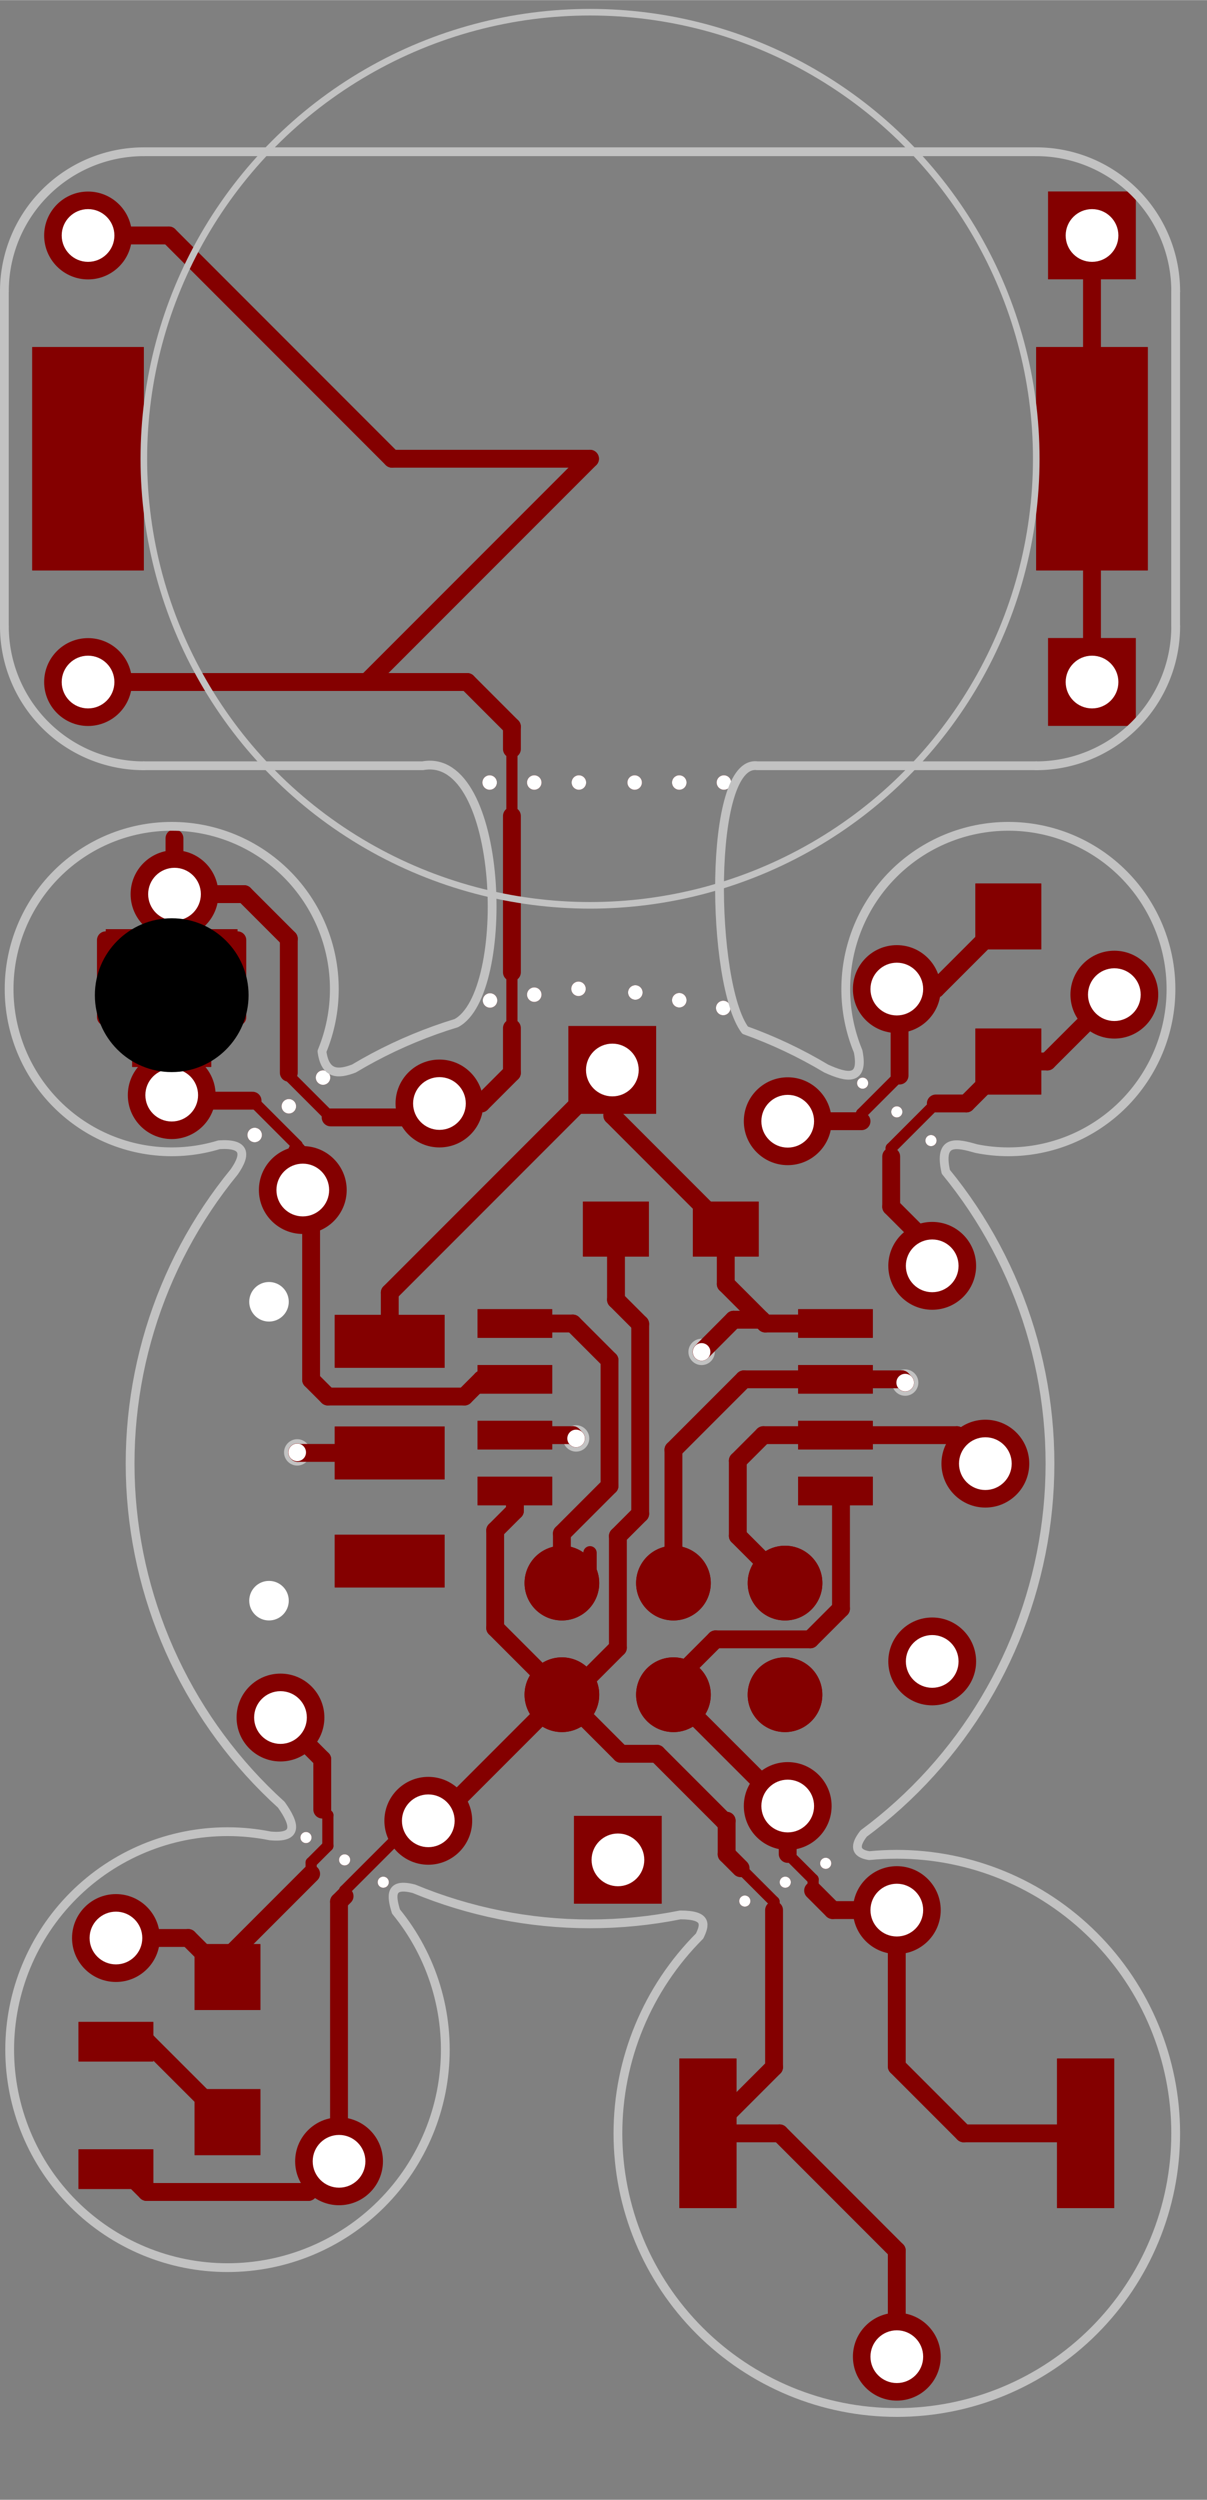 <?xml version="1.0" encoding="UTF-8" standalone="no"?>
<svg
   xmlns:dc="http://purl.org/dc/elements/1.1/"
   xmlns:cc="http://creativecommons.org/ns#"
   xmlns:rdf="http://www.w3.org/1999/02/22-rdf-syntax-ns#"
   xmlns:svg="http://www.w3.org/2000/svg"
   xmlns="http://www.w3.org/2000/svg"
   xmlns:sodipodi="http://sodipodi.sourceforge.net/DTD/sodipodi-0.dtd"
   xmlns:inkscape="http://www.inkscape.org/namespaces/inkscape"
   version="1.1"
   width="2.748cm"
   height="5.687cm"
   viewBox="0 0 10820 22390 "
   id="svg1282"
   sodipodi:docname="project-brd.svg"
   inkscape:version="0.92.4 (5da689c313, 2019-01-14)">
  <rect x="0" y="0" width="10820" height="22390" fill="#808080" stroke="none"/>
  <defs
     id="defs1286" />
  <sodipodi:namedview
     pagecolor="#ffffff"
     bordercolor="#666666"
     borderopacity="1"
     objecttolerance="10"
     gridtolerance="10"
     guidetolerance="10"
     inkscape:pageopacity="0"
     inkscape:pageshadow="2"
     inkscape:window-width="1858"
     inkscape:window-height="1058"
     id="namedview1284"
     showgrid="false"
     inkscape:zoom="4.3918417"
     inkscape:cx="62.55188"
     inkscape:cy="92.183749"
     inkscape:window-x="54"
     inkscape:window-y="-8"
     inkscape:window-maximized="1"
     inkscape:current-layer="svg1282" />
  <title
     id="title2">SVG Picture created as project-brd.svg date 2019/03/18 16:23:52 </title>
  <desc
     id="desc4">Picture generated by PCBNEW </desc>
  <g
     style="fill:#000000; fill-opacity:1;stroke:#000000; stroke-opacity:1; stroke-linecap:round; stroke-linejoin:round; "
     transform="translate(0 0) scale(1 1)"
     id="g6" />
  <g
     style="fill:#000000; fill-opacity:0.0;  stroke:#000000; stroke-width:-0; stroke-opacity:1;  stroke-linecap:round; stroke-linejoin:round;"
     id="g8" />
  <g
     style="fill:#840000; fill-opacity:0.0;  stroke:#840000; stroke-width:-0; stroke-opacity:1;  stroke-linecap:round; stroke-linejoin:round;"
     id="g10" />
  <g
     style="fill:#840000; fill-opacity:0.0;  stroke:#840000; stroke-width:157.48; stroke-opacity:1;  stroke-linecap:round; stroke-linejoin:round;"
     id="g22">
    <path
       d="M1244 8716 L1244 9405 "
       id="path12" />
    <path
       d="M2129 8420 L2129 9109 "
       id="path14" />
    <path
       d="M1834 9405 L1834 8716 "
       id="path16" />
    <path
       d="M1539 8420 L1539 9109 "
       id="path18" />
    <path
       d="M948 8420 L948 9109 "
       id="path20" />
  </g>
  <g
     style="fill:#840000; fill-opacity:0.0;  stroke:#840000; stroke-width:0; stroke-opacity:1;  stroke-linecap:round; stroke-linejoin:round;"
     id="g24" />
  <g
     style="fill:#840000; fill-opacity:1.0;  stroke:#840000; stroke-width:0; stroke-opacity:1;  stroke-linecap:round; stroke-linejoin:round;"
     id="g32">
    <polyline
       style="fill-rule:evenodd;"
       points="6090,19777 6090,18438 6602,18438 6602,19777 6090,19777 "
       id="polyline26" />
    <polyline
       style="fill-rule:evenodd;"
       points="9476,19777 9476,18438 9988,18438 9988,19777 9476,19777 "
       id="polyline28" />
    <circle
       cx="4389.37"
       cy="7008.27"
       r="65"
       id="circle30" />
  </g>
  <g
     style="fill:#840000; fill-opacity:1.0;  stroke:#840000; stroke-width:39.37; stroke-opacity:1;  stroke-linecap:round; stroke-linejoin:round;"
     id="g34" />
  <g
     style="fill:#840000; fill-opacity:1.0;  stroke:#840000; stroke-width:0; stroke-opacity:1;  stroke-linecap:round; stroke-linejoin:round;"
     id="g38">
    <circle
       cx="5189.37"
       cy="7008.27"
       r="65"
       id="circle36" />
  </g>
  <g
     style="fill:#840000; fill-opacity:1.0;  stroke:#840000; stroke-width:39.37; stroke-opacity:1;  stroke-linecap:round; stroke-linejoin:round;"
     id="g40" />
  <g
     style="fill:#840000; fill-opacity:1.0;  stroke:#840000; stroke-width:0; stroke-opacity:1;  stroke-linecap:round; stroke-linejoin:round;"
     id="g44">
    <circle
       cx="4789.37"
       cy="7008.27"
       r="65"
       id="circle42" />
  </g>
  <g
     style="fill:#840000; fill-opacity:1.0;  stroke:#840000; stroke-width:39.37; stroke-opacity:1;  stroke-linecap:round; stroke-linejoin:round;"
     id="g46" />
  <g
     style="fill:#840000; fill-opacity:1.0;  stroke:#840000; stroke-width:0; stroke-opacity:1;  stroke-linecap:round; stroke-linejoin:round;"
     id="g50">
    <circle
       cx="5689.37"
       cy="7008.27"
       r="65"
       id="circle48" />
  </g>
  <g
     style="fill:#840000; fill-opacity:1.0;  stroke:#840000; stroke-width:39.37; stroke-opacity:1;  stroke-linecap:round; stroke-linejoin:round;"
     id="g52" />
  <g
     style="fill:#840000; fill-opacity:1.0;  stroke:#840000; stroke-width:0; stroke-opacity:1;  stroke-linecap:round; stroke-linejoin:round;"
     id="g56">
    <circle
       cx="6489.37"
       cy="7008.27"
       r="65"
       id="circle54" />
  </g>
  <g
     style="fill:#840000; fill-opacity:1.0;  stroke:#840000; stroke-width:39.37; stroke-opacity:1;  stroke-linecap:round; stroke-linejoin:round;"
     id="g58" />
  <g
     style="fill:#840000; fill-opacity:1.0;  stroke:#840000; stroke-width:0; stroke-opacity:1;  stroke-linecap:round; stroke-linejoin:round;"
     id="g62">
    <circle
       cx="6089.37"
       cy="7008.27"
       r="65"
       id="circle60" />
  </g>
  <g
     style="fill:#840000; fill-opacity:1.0;  stroke:#840000; stroke-width:39.37; stroke-opacity:1;  stroke-linecap:round; stroke-linejoin:round;"
     id="g64" />
  <g
     style="fill:#840000; fill-opacity:1.0;  stroke:#840000; stroke-width:0; stroke-opacity:1;  stroke-linecap:round; stroke-linejoin:round;"
     id="g74">
    <polyline
       style="fill-rule:evenodd;"
       points="3001,11777 3986,11777 3986,12250 3001,12250 3001,11777 "
       id="polyline66" />
    <polyline
       style="fill-rule:evenodd;"
       points="3001,12777 3986,12777 3986,13250 3001,13250 3001,12777 "
       id="polyline68" />
    <polyline
       style="fill-rule:evenodd;"
       points="3001,13746 3986,13746 3986,14218 3001,14218 3001,13746 "
       id="polyline70" />
    <circle
       cx="7037.4"
       cy="14179.1"
       r="334.646"
       id="circle72" />
  </g>
  <g
     style="fill:#840000; fill-opacity:1.0;  stroke:#840000; stroke-width:39.37; stroke-opacity:1;  stroke-linecap:round; stroke-linejoin:round;"
     id="g76" />
  <g
     style="fill:#840000; fill-opacity:1.0;  stroke:#840000; stroke-width:669.291; stroke-opacity:1;  stroke-linecap:round; stroke-linejoin:round;"
     id="g78" />
  <g
     style="fill:#840000; fill-opacity:0.0;  stroke:#840000; stroke-width:669.291; stroke-opacity:1;  stroke-linecap:round; stroke-linejoin:round;"
     id="g90">
    <path
       d="M7037 15179 L7037 15179 "
       id="path80" />
    <path
       d="M6037 14179 L6037 14179 "
       id="path82" />
    <path
       d="M6037 15179 L6037 15179 "
       id="path84" />
    <path
       d="M5037 14179 L5037 14179 "
       id="path86" />
    <path
       d="M5037 15179 L5037 15179 "
       id="path88" />
  </g>
  <g
     style="fill:#840000; fill-opacity:0.0;  stroke:#840000; stroke-width:0; stroke-opacity:1;  stroke-linecap:round; stroke-linejoin:round;"
     id="g92" />
  <g
     style="fill:#840000; fill-opacity:1.0;  stroke:#840000; stroke-width:0; stroke-opacity:1;  stroke-linecap:round; stroke-linejoin:round;"
     id="g114">
    <polyline
       style="fill-rule:evenodd;"
       points="4281,11982 4281,11726 4950,11726 4950,11982 4281,11982 "
       id="polyline94" />
    <polyline
       style="fill-rule:evenodd;"
       points="4281,12482 4281,12226 4950,12226 4950,12482 4281,12482 "
       id="polyline96" />
    <polyline
       style="fill-rule:evenodd;"
       points="4281,12982 4281,12726 4950,12726 4950,12982 4281,12982 "
       id="polyline98" />
    <polyline
       style="fill-rule:evenodd;"
       points="4281,13482 4281,13226 4950,13226 4950,13482 4281,13482 "
       id="polyline100" />
    <polyline
       style="fill-rule:evenodd;"
       points="7155,13482 7155,13226 7824,13226 7824,13482 7155,13482 "
       id="polyline102" />
    <polyline
       style="fill-rule:evenodd;"
       points="7155,12982 7155,12726 7824,12726 7824,12982 7155,12982 "
       id="polyline104" />
    <polyline
       style="fill-rule:evenodd;"
       points="7155,12482 7155,12226 7824,12226 7824,12482 7155,12482 "
       id="polyline106" />
    <polyline
       style="fill-rule:evenodd;"
       points="7155,11982 7155,11726 7824,11726 7824,11982 7155,11982 "
       id="polyline108" />
    <polyline
       style="fill-rule:evenodd;"
       points="5095,9976 5095,9189 5882,9189 5882,9976 5095,9976 "
       id="polyline110" />
    <circle
       cx="7732.95"
       cy="9701.15"
       r="50"
       id="circle112" />
  </g>
  <g
     style="fill:#840000; fill-opacity:1.0;  stroke:#840000; stroke-width:39.37; stroke-opacity:1;  stroke-linecap:round; stroke-linejoin:round;"
     id="g116" />
  <g
     style="fill:#840000; fill-opacity:1.0;  stroke:#840000; stroke-width:0; stroke-opacity:1;  stroke-linecap:round; stroke-linejoin:round;"
     id="g120">
    <circle
       cx="8345.79"
       cy="10215.4"
       r="50"
       id="circle118" />
  </g>
  <g
     style="fill:#840000; fill-opacity:1.0;  stroke:#840000; stroke-width:39.37; stroke-opacity:1;  stroke-linecap:round; stroke-linejoin:round;"
     id="g122" />
  <g
     style="fill:#840000; fill-opacity:1.0;  stroke:#840000; stroke-width:0; stroke-opacity:1;  stroke-linecap:round; stroke-linejoin:round;"
     id="g126">
    <circle
       cx="8039.37"
       cy="9958.27"
       r="50"
       id="circle124" />
  </g>
  <g
     style="fill:#840000; fill-opacity:1.0;  stroke:#840000; stroke-width:39.37; stroke-opacity:1;  stroke-linecap:round; stroke-linejoin:round;"
     id="g128" />
  <g
     style="fill:#840000; fill-opacity:1.0;  stroke:#840000; stroke-width:0; stroke-opacity:1;  stroke-linecap:round; stroke-linejoin:round;"
     id="g132">
    <circle
       cx="6676.85"
       cy="17027.3"
       r="50"
       id="circle130" />
  </g>
  <g
     style="fill:#840000; fill-opacity:1.0;  stroke:#840000; stroke-width:39.37; stroke-opacity:1;  stroke-linecap:round; stroke-linejoin:round;"
     id="g134" />
  <g
     style="fill:#840000; fill-opacity:1.0;  stroke:#840000; stroke-width:0; stroke-opacity:1;  stroke-linecap:round; stroke-linejoin:round;"
     id="g138">
    <circle
       cx="7401.89"
       cy="16689.2"
       r="50"
       id="circle136" />
  </g>
  <g
     style="fill:#840000; fill-opacity:1.0;  stroke:#840000; stroke-width:39.37; stroke-opacity:1;  stroke-linecap:round; stroke-linejoin:round;"
     id="g140" />
  <g
     style="fill:#840000; fill-opacity:1.0;  stroke:#840000; stroke-width:0; stroke-opacity:1;  stroke-linecap:round; stroke-linejoin:round;"
     id="g144">
    <circle
       cx="7039.37"
       cy="16858.3"
       r="50"
       id="circle142" />
  </g>
  <g
     style="fill:#840000; fill-opacity:1.0;  stroke:#840000; stroke-width:39.37; stroke-opacity:1;  stroke-linecap:round; stroke-linejoin:round;"
     id="g146" />
  <g
     style="fill:#840000; fill-opacity:1.0;  stroke:#840000; stroke-width:0; stroke-opacity:1;  stroke-linecap:round; stroke-linejoin:round;"
     id="g150">
    <circle
       cx="2282.95"
       cy="10165.4"
       r="65"
       id="circle148" />
  </g>
  <g
     style="fill:#840000; fill-opacity:1.0;  stroke:#840000; stroke-width:39.37; stroke-opacity:1;  stroke-linecap:round; stroke-linejoin:round;"
     id="g152" />
  <g
     style="fill:#840000; fill-opacity:1.0;  stroke:#840000; stroke-width:0; stroke-opacity:1;  stroke-linecap:round; stroke-linejoin:round;"
     id="g156">
    <circle
       cx="2895.79"
       cy="9651.15"
       r="65"
       id="circle154" />
  </g>
  <g
     style="fill:#840000; fill-opacity:1.0;  stroke:#840000; stroke-width:39.37; stroke-opacity:1;  stroke-linecap:round; stroke-linejoin:round;"
     id="g158" />
  <g
     style="fill:#840000; fill-opacity:1.0;  stroke:#840000; stroke-width:0; stroke-opacity:1;  stroke-linecap:round; stroke-linejoin:round;"
     id="g162">
    <circle
       cx="2589.37"
       cy="9908.27"
       r="65"
       id="circle160" />
  </g>
  <g
     style="fill:#840000; fill-opacity:1.0;  stroke:#840000; stroke-width:39.37; stroke-opacity:1;  stroke-linecap:round; stroke-linejoin:round;"
     id="g164" />
  <g
     style="fill:#840000; fill-opacity:1.0;  stroke:#840000; stroke-width:0; stroke-opacity:1;  stroke-linecap:round; stroke-linejoin:round;"
     id="g168" />
  <g
     style="fill:#840000; fill-opacity:1.0;  stroke:#840000; stroke-width:39.37; stroke-opacity:1;  stroke-linecap:round; stroke-linejoin:round;"
     id="g170" />
  <g
     style="fill:#840000; fill-opacity:1.0;  stroke:#840000; stroke-width:0; stroke-opacity:1;  stroke-linecap:round; stroke-linejoin:round;"
     id="g198">
    <polyline
       style="fill-rule:evenodd;"
       points="10289,3108 10289,5108 9289,5108 9289,3108 10289,3108 "
       id="polyline172" />
    <polyline
       style="fill-rule:evenodd;"
       points="1289,3108 1289,5108 289,5108 289,3108 1289,3108 "
       id="polyline174" />
    <polyline
       style="fill-rule:evenodd;"
       points="948,8519 948,8322 2129,8322 2129,8519 948,8519 "
       id="polyline176" />
    <polyline
       style="fill-rule:evenodd;"
       points="1185,9556 1185,9359 1893,9359 1893,9556 1185,9556 "
       id="polyline178" />
    <polyline
       style="fill-rule:evenodd;"
       points="5226,11254 5226,10762 5817,10762 5817,11254 5226,11254 "
       id="polyline180" />
    <polyline
       style="fill-rule:evenodd;"
       points="6211,11254 6211,10762 6801,10762 6801,11254 6211,11254 "
       id="polyline182" />
    <polyline
       style="fill-rule:evenodd;"
       points="1744,17413 2334,17413 2334,18003 1744,18003 1744,17413 "
       id="polyline184" />
    <polyline
       style="fill-rule:evenodd;"
       points="1744,18712 2334,18712 2334,19303 1744,19303 1744,18712 "
       id="polyline186" />
    <polyline
       style="fill-rule:evenodd;"
       points="1374,19606 704,19606 704,19251 1374,19251 1374,19606 "
       id="polyline188" />
    <polyline
       style="fill-rule:evenodd;"
       points="1374,18464 704,18464 704,18110 1374,18110 1374,18464 "
       id="polyline190" />
    <polyline
       style="fill-rule:evenodd;"
       points="9334,9803 8744,9803 8744,9212 9334,9212 9334,9803 "
       id="polyline192" />
    <polyline
       style="fill-rule:evenodd;"
       points="9334,8503 8744,8503 8744,7913 9334,7913 9334,8503 "
       id="polyline194" />
    <circle
       cx="4392.79"
       cy="8960.48"
       r="65"
       id="circle196" />
  </g>
  <g
     style="fill:#840000; fill-opacity:1.0;  stroke:#840000; stroke-width:39.37; stroke-opacity:1;  stroke-linecap:round; stroke-linejoin:round;"
     id="g200" />
  <g
     style="fill:#840000; fill-opacity:1.0;  stroke:#840000; stroke-width:0; stroke-opacity:1;  stroke-linecap:round; stroke-linejoin:round;"
     id="g204">
    <circle
       cx="5185.95"
       cy="8856.06"
       r="65"
       id="circle202" />
  </g>
  <g
     style="fill:#840000; fill-opacity:1.0;  stroke:#840000; stroke-width:39.37; stroke-opacity:1;  stroke-linecap:round; stroke-linejoin:round;"
     id="g206" />
  <g
     style="fill:#840000; fill-opacity:1.0;  stroke:#840000; stroke-width:0; stroke-opacity:1;  stroke-linecap:round; stroke-linejoin:round;"
     id="g210">
    <circle
       cx="4789.37"
       cy="8908.27"
       r="65"
       id="circle208" />
  </g>
  <g
     style="fill:#840000; fill-opacity:1.0;  stroke:#840000; stroke-width:39.37; stroke-opacity:1;  stroke-linecap:round; stroke-linejoin:round;"
     id="g212" />
  <g
     style="fill:#840000; fill-opacity:1.0;  stroke:#840000; stroke-width:0; stroke-opacity:1;  stroke-linecap:round; stroke-linejoin:round;"
     id="g216">
    <circle
       cx="5695.45"
       cy="8888.81"
       r="65"
       id="circle214" />
  </g>
  <g
     style="fill:#840000; fill-opacity:1.0;  stroke:#840000; stroke-width:39.37; stroke-opacity:1;  stroke-linecap:round; stroke-linejoin:round;"
     id="g218" />
  <g
     style="fill:#840000; fill-opacity:1.0;  stroke:#840000; stroke-width:0; stroke-opacity:1;  stroke-linecap:round; stroke-linejoin:round;"
     id="g222">
    <circle
       cx="6483.29"
       cy="9027.73"
       r="65"
       id="circle220" />
  </g>
  <g
     style="fill:#840000; fill-opacity:1.0;  stroke:#840000; stroke-width:39.37; stroke-opacity:1;  stroke-linecap:round; stroke-linejoin:round;"
     id="g224" />
  <g
     style="fill:#840000; fill-opacity:1.0;  stroke:#840000; stroke-width:0; stroke-opacity:1;  stroke-linecap:round; stroke-linejoin:round;"
     id="g228">
    <circle
       cx="6089.37"
       cy="8958.27"
       r="65"
       id="circle226" />
  </g>
  <g
     style="fill:#840000; fill-opacity:1.0;  stroke:#840000; stroke-width:39.37; stroke-opacity:1;  stroke-linecap:round; stroke-linejoin:round;"
     id="g230" />
  <g
     style="fill:#840000; fill-opacity:1.0;  stroke:#840000; stroke-width:0; stroke-opacity:1;  stroke-linecap:round; stroke-linejoin:round;"
     id="g234">
    <circle
       cx="2742.96"
       cy="16458.3"
       r="50"
       id="circle232" />
  </g>
  <g
     style="fill:#840000; fill-opacity:1.0;  stroke:#840000; stroke-width:39.37; stroke-opacity:1;  stroke-linecap:round; stroke-linejoin:round;"
     id="g236" />
  <g
     style="fill:#840000; fill-opacity:1.0;  stroke:#840000; stroke-width:0; stroke-opacity:1;  stroke-linecap:round; stroke-linejoin:round;"
     id="g240">
    <circle
       cx="3435.78"
       cy="16858.3"
       r="50"
       id="circle238" />
  </g>
  <g
     style="fill:#840000; fill-opacity:1.0;  stroke:#840000; stroke-width:39.37; stroke-opacity:1;  stroke-linecap:round; stroke-linejoin:round;"
     id="g242" />
  <g
     style="fill:#840000; fill-opacity:1.0;  stroke:#840000; stroke-width:0; stroke-opacity:1;  stroke-linecap:round; stroke-linejoin:round;"
     id="g246">
    <circle
       cx="3089.37"
       cy="16658.3"
       r="50"
       id="circle244" />
  </g>
  <g
     style="fill:#840000; fill-opacity:1.0;  stroke:#840000; stroke-width:39.37; stroke-opacity:1;  stroke-linecap:round; stroke-linejoin:round;"
     id="g248" />
  <g
     style="fill:#840000; fill-opacity:1.0;  stroke:#840000; stroke-width:0; stroke-opacity:1;  stroke-linecap:round; stroke-linejoin:round;"
     id="g258">
    <polyline
       style="fill-rule:evenodd;"
       points="5145,17051 5145,16264 5932,16264 5932,17051 5145,17051 "
       id="polyline250" />
    <polyline
       style="fill-rule:evenodd;"
       points="9395,6501 9395,5714 10182,5714 10182,6501 9395,6501 "
       id="polyline252" />
    <polyline
       style="fill-rule:evenodd;"
       points="9395,2501 9395,1714 10182,1714 10182,2501 9395,2501 "
       id="polyline254" />
    <circle
       cx="8039.37"
       cy="21108.3"
       r="393.5"
       id="circle256" />
  </g>
  <g
     style="fill:#840000; fill-opacity:1.0;  stroke:#840000; stroke-width:39.37; stroke-opacity:1;  stroke-linecap:round; stroke-linejoin:round;"
     id="g260" />
  <g
     style="fill:#840000; fill-opacity:1.0;  stroke:#840000; stroke-width:0; stroke-opacity:1;  stroke-linecap:round; stroke-linejoin:round;"
     id="g264">
    <circle
       cx="3039.37"
       cy="19358.3"
       r="393.5"
       id="circle262" />
  </g>
  <g
     style="fill:#840000; fill-opacity:1.0;  stroke:#840000; stroke-width:39.37; stroke-opacity:1;  stroke-linecap:round; stroke-linejoin:round;"
     id="g266" />
  <g
     style="fill:#840000; fill-opacity:1.0;  stroke:#840000; stroke-width:0; stroke-opacity:1;  stroke-linecap:round; stroke-linejoin:round;"
     id="g270">
    <circle
       cx="8356.69"
       cy="11337.4"
       r="393.5"
       id="circle268" />
  </g>
  <g
     style="fill:#840000; fill-opacity:1.0;  stroke:#840000; stroke-width:39.37; stroke-opacity:1;  stroke-linecap:round; stroke-linejoin:round;"
     id="g272" />
  <g
     style="fill:#840000; fill-opacity:1.0;  stroke:#840000; stroke-width:0; stroke-opacity:1;  stroke-linecap:round; stroke-linejoin:round;"
     id="g276">
    <circle
       cx="9989.37"
       cy="8908.27"
       r="393.5"
       id="circle274" />
  </g>
  <g
     style="fill:#840000; fill-opacity:1.0;  stroke:#840000; stroke-width:39.37; stroke-opacity:1;  stroke-linecap:round; stroke-linejoin:round;"
     id="g278" />
  <g
     style="fill:#840000; fill-opacity:1.0;  stroke:#840000; stroke-width:0; stroke-opacity:1;  stroke-linecap:round; stroke-linejoin:round;"
     id="g282">
    <circle
       cx="789.37"
       cy="2108.27"
       r="393.5"
       id="circle280" />
  </g>
  <g
     style="fill:#840000; fill-opacity:1.0;  stroke:#840000; stroke-width:39.37; stroke-opacity:1;  stroke-linecap:round; stroke-linejoin:round;"
     id="g284" />
  <g
     style="fill:#840000; fill-opacity:1.0;  stroke:#840000; stroke-width:0; stroke-opacity:1;  stroke-linecap:round; stroke-linejoin:round;"
     id="g288">
    <circle
       cx="3939.37"
       cy="9883.27"
       r="393.5"
       id="circle286" />
  </g>
  <g
     style="fill:#840000; fill-opacity:1.0;  stroke:#840000; stroke-width:39.37; stroke-opacity:1;  stroke-linecap:round; stroke-linejoin:round;"
     id="g290" />
  <g
     style="fill:#840000; fill-opacity:1.0;  stroke:#840000; stroke-width:0; stroke-opacity:1;  stroke-linecap:round; stroke-linejoin:round;"
     id="g294">
    <circle
       cx="1564.37"
       cy="8008.27"
       r="393.5"
       id="circle292" />
  </g>
  <g
     style="fill:#840000; fill-opacity:1.0;  stroke:#840000; stroke-width:39.37; stroke-opacity:1;  stroke-linecap:round; stroke-linejoin:round;"
     id="g296" />
  <g
     style="fill:#840000; fill-opacity:1.0;  stroke:#840000; stroke-width:0; stroke-opacity:1;  stroke-linecap:round; stroke-linejoin:round;"
     id="g300">
    <circle
       cx="8356.69"
       cy="14880.7"
       r="393.5"
       id="circle298" />
  </g>
  <g
     style="fill:#840000; fill-opacity:1.0;  stroke:#840000; stroke-width:39.37; stroke-opacity:1;  stroke-linecap:round; stroke-linejoin:round;"
     id="g302" />
  <g
     style="fill:#840000; fill-opacity:1.0;  stroke:#840000; stroke-width:0; stroke-opacity:1;  stroke-linecap:round; stroke-linejoin:round;"
     id="g306">
    <circle
       cx="3839.37"
       cy="16308.3"
       r="393.5"
       id="circle304" />
  </g>
  <g
     style="fill:#840000; fill-opacity:1.0;  stroke:#840000; stroke-width:39.37; stroke-opacity:1;  stroke-linecap:round; stroke-linejoin:round;"
     id="g308" />
  <g
     style="fill:#840000; fill-opacity:1.0;  stroke:#840000; stroke-width:0; stroke-opacity:1;  stroke-linecap:round; stroke-linejoin:round;"
     id="g312">
    <circle
       cx="789.37"
       cy="6108.27"
       r="393.5"
       id="circle310" />
  </g>
  <g
     style="fill:#840000; fill-opacity:1.0;  stroke:#840000; stroke-width:39.37; stroke-opacity:1;  stroke-linecap:round; stroke-linejoin:round;"
     id="g314" />
  <g
     style="fill:#840000; fill-opacity:1.0;  stroke:#840000; stroke-width:0; stroke-opacity:1;  stroke-linecap:round; stroke-linejoin:round;"
     id="g318">
    <circle
       cx="1539.37"
       cy="9808.27"
       r="393.5"
       id="circle316" />
  </g>
  <g
     style="fill:#840000; fill-opacity:1.0;  stroke:#840000; stroke-width:39.37; stroke-opacity:1;  stroke-linecap:round; stroke-linejoin:round;"
     id="g320" />
  <g
     style="fill:#840000; fill-opacity:1.0;  stroke:#840000; stroke-width:0; stroke-opacity:1;  stroke-linecap:round; stroke-linejoin:round;"
     id="g324">
    <circle
       cx="8039.37"
       cy="8858.27"
       r="393.5"
       id="circle322" />
  </g>
  <g
     style="fill:#840000; fill-opacity:1.0;  stroke:#840000; stroke-width:39.37; stroke-opacity:1;  stroke-linecap:round; stroke-linejoin:round;"
     id="g326" />
  <g
     style="fill:#840000; fill-opacity:1.0;  stroke:#840000; stroke-width:0; stroke-opacity:1;  stroke-linecap:round; stroke-linejoin:round;"
     id="g330">
    <circle
       cx="8039.37"
       cy="17108.3"
       r="393.5"
       id="circle328" />
  </g>
  <g
     style="fill:#840000; fill-opacity:1.0;  stroke:#840000; stroke-width:39.37; stroke-opacity:1;  stroke-linecap:round; stroke-linejoin:round;"
     id="g332" />
  <g
     style="fill:#840000; fill-opacity:1.0;  stroke:#840000; stroke-width:0; stroke-opacity:1;  stroke-linecap:round; stroke-linejoin:round;"
     id="g336">
    <circle
       cx="8833.07"
       cy="13109.1"
       r="393.5"
       id="circle334" />
  </g>
  <g
     style="fill:#840000; fill-opacity:1.0;  stroke:#840000; stroke-width:39.37; stroke-opacity:1;  stroke-linecap:round; stroke-linejoin:round;"
     id="g338" />
  <g
     style="fill:#840000; fill-opacity:1.0;  stroke:#840000; stroke-width:0; stroke-opacity:1;  stroke-linecap:round; stroke-linejoin:round;"
     id="g342">
    <circle
       cx="7061.42"
       cy="16176"
       r="393.5"
       id="circle340" />
  </g>
  <g
     style="fill:#840000; fill-opacity:1.0;  stroke:#840000; stroke-width:39.37; stroke-opacity:1;  stroke-linecap:round; stroke-linejoin:round;"
     id="g344" />
  <g
     style="fill:#840000; fill-opacity:1.0;  stroke:#840000; stroke-width:0; stroke-opacity:1;  stroke-linecap:round; stroke-linejoin:round;"
     id="g348">
    <circle
       cx="2514.37"
       cy="15383.3"
       r="393.5"
       id="circle346" />
  </g>
  <g
     style="fill:#840000; fill-opacity:1.0;  stroke:#840000; stroke-width:39.37; stroke-opacity:1;  stroke-linecap:round; stroke-linejoin:round;"
     id="g350" />
  <g
     style="fill:#840000; fill-opacity:1.0;  stroke:#840000; stroke-width:0; stroke-opacity:1;  stroke-linecap:round; stroke-linejoin:round;"
     id="g354">
    <circle
       cx="2714.37"
       cy="10658.3"
       r="393.5"
       id="circle352" />
  </g>
  <g
     style="fill:#840000; fill-opacity:1.0;  stroke:#840000; stroke-width:39.37; stroke-opacity:1;  stroke-linecap:round; stroke-linejoin:round;"
     id="g356" />
  <g
     style="fill:#840000; fill-opacity:1.0;  stroke:#840000; stroke-width:0; stroke-opacity:1;  stroke-linecap:round; stroke-linejoin:round;"
     id="g360">
    <circle
       cx="7061.42"
       cy="10042.1"
       r="393.5"
       id="circle358" />
  </g>
  <g
     style="fill:#840000; fill-opacity:1.0;  stroke:#840000; stroke-width:39.37; stroke-opacity:1;  stroke-linecap:round; stroke-linejoin:round;"
     id="g362" />
  <g
     style="fill:#840000; fill-opacity:1.0;  stroke:#840000; stroke-width:0; stroke-opacity:1;  stroke-linecap:round; stroke-linejoin:round;"
     id="g366">
    <circle
       cx="1039.37"
       cy="17358.3"
       r="393.5"
       id="circle364" />
  </g>
  <g
     style="fill:#840000; fill-opacity:1.0;  stroke:#840000; stroke-width:39.37; stroke-opacity:1;  stroke-linecap:round; stroke-linejoin:round;"
     id="g368" />
  <g
     style="fill:#C2C2C2; fill-opacity:1.0;  stroke:#C2C2C2; stroke-width:39.37; stroke-opacity:1;  stroke-linecap:round; stroke-linejoin:round;"
     id="g370" />
  <g
     style="fill:#C2C2C2; fill-opacity:1.0;  stroke:#C2C2C2; stroke-width:0; stroke-opacity:1;  stroke-linecap:round; stroke-linejoin:round;"
     id="g374">
    <circle
       cx="2664.37"
       cy="13008.3"
       r="118.11"
       id="circle372" />
  </g>
  <g
     style="fill:#C2C2C2; fill-opacity:1.0;  stroke:#C2C2C2; stroke-width:39.37; stroke-opacity:1;  stroke-linecap:round; stroke-linejoin:round;"
     id="g376" />
  <g
     style="fill:#C2C2C2; fill-opacity:1.0;  stroke:#C2C2C2; stroke-width:0; stroke-opacity:1;  stroke-linecap:round; stroke-linejoin:round;"
     id="g380">
    <circle
       cx="789.37"
       cy="4108.27"
       r="118.11"
       id="circle378" />
  </g>
  <g
     style="fill:#C2C2C2; fill-opacity:1.0;  stroke:#C2C2C2; stroke-width:39.37; stroke-opacity:1;  stroke-linecap:round; stroke-linejoin:round;"
     id="g382" />
  <g
     style="fill:#C2C2C2; fill-opacity:1.0;  stroke:#C2C2C2; stroke-width:0; stroke-opacity:1;  stroke-linecap:round; stroke-linejoin:round;"
     id="g386">
    <circle
       cx="9789.37"
       cy="4108.27"
       r="118.11"
       id="circle384" />
  </g>
  <g
     style="fill:#C2C2C2; fill-opacity:1.0;  stroke:#C2C2C2; stroke-width:39.37; stroke-opacity:1;  stroke-linecap:round; stroke-linejoin:round;"
     id="g388" />
  <g
     style="fill:#C2C2C2; fill-opacity:1.0;  stroke:#C2C2C2; stroke-width:0; stroke-opacity:1;  stroke-linecap:round; stroke-linejoin:round;"
     id="g392">
    <circle
       cx="8114.37"
       cy="12383.3"
       r="118.11"
       id="circle390" />
  </g>
  <g
     style="fill:#C2C2C2; fill-opacity:1.0;  stroke:#C2C2C2; stroke-width:39.37; stroke-opacity:1;  stroke-linecap:round; stroke-linejoin:round;"
     id="g394" />
  <g
     style="fill:#C2C2C2; fill-opacity:1.0;  stroke:#C2C2C2; stroke-width:0; stroke-opacity:1;  stroke-linecap:round; stroke-linejoin:round;"
     id="g398">
    <circle
       cx="5164.37"
       cy="12883.3"
       r="118.11"
       id="circle396" />
  </g>
  <g
     style="fill:#C2C2C2; fill-opacity:1.0;  stroke:#C2C2C2; stroke-width:39.37; stroke-opacity:1;  stroke-linecap:round; stroke-linejoin:round;"
     id="g400" />
  <g
     style="fill:#C2C2C2; fill-opacity:1.0;  stroke:#C2C2C2; stroke-width:0; stroke-opacity:1;  stroke-linecap:round; stroke-linejoin:round;"
     id="g404">
    <circle
       cx="6289.37"
       cy="12108.3"
       r="118.11"
       id="circle402" />
  </g>
  <g
     style="fill:#C2C2C2; fill-opacity:1.0;  stroke:#C2C2C2; stroke-width:39.37; stroke-opacity:1;  stroke-linecap:round; stroke-linejoin:round;"
     id="g406" />
  <g
     style="fill:#C2C2C2; fill-opacity:1.0;  stroke:#C2C2C2; stroke-width:0; stroke-opacity:1;  stroke-linecap:round; stroke-linejoin:round;"
     id="g410">
    <circle
       cx="7039.37"
       cy="15183.3"
       r="118.11"
       id="circle408" />
  </g>
  <g
     style="fill:#C2C2C2; fill-opacity:1.0;  stroke:#C2C2C2; stroke-width:39.37; stroke-opacity:1;  stroke-linecap:round; stroke-linejoin:round;"
     id="g412" />
  <g
     style="fill:#840000; fill-opacity:1.0;  stroke:#840000; stroke-width:39.37; stroke-opacity:1;  stroke-linecap:round; stroke-linejoin:round;"
     id="g414" />
  <g
     style="fill:#840000; fill-opacity:1.0;  stroke:#840000; stroke-width:160; stroke-opacity:1;  stroke-linecap:round; stroke-linejoin:round;"
     id="g416" />
  <g
     style="fill:#840000; fill-opacity:0.0;  stroke:#840000; stroke-width:160; stroke-opacity:1;  stroke-linecap:round; stroke-linejoin:round;"
     id="g432">
    <path
       d="M6346 19108 L6989 19108 "
       id="path418" />
    <path
       d="M8039 20158 L8039 21108 "
       id="path420" />
    <path
       d="M6989 19108 L8039 20158 "
       id="path422" />
    <path
       d="M6939 17108 L6939 18515 "
       id="path424" />
    <path
       d="M6514 16308 L6489 16308 "
       id="path426" />
    <path
       d="M6514 16308 L6514 16608 "
       id="path428" />
    <path
       d="M6514 16608 L6639 16733 "
       id="path430" />
  </g>
  <g
     style="fill:#840000; fill-opacity:0.0;  stroke:#840000; stroke-width:100; stroke-opacity:1;  stroke-linecap:round; stroke-linejoin:round;"
     id="g436">
    <path
       d="M6939 17033 L6639 16733 "
       id="path434" />
  </g>
  <g
     style="fill:#840000; fill-opacity:0.0;  stroke:#840000; stroke-width:160; stroke-opacity:1;  stroke-linecap:round; stroke-linejoin:round;"
     id="g444">
    <path
       d="M5037 15179 L5566 15708 "
       id="path438" />
    <path
       d="M5889 15708 L5566 15708 "
       id="path440" />
    <path
       d="M6489 16308 L5889 15708 "
       id="path442" />
  </g>
  <g
     style="fill:#840000; fill-opacity:0.0;  stroke:#840000; stroke-width:100; stroke-opacity:1;  stroke-linecap:round; stroke-linejoin:round;"
     id="g448">
    <path
       d="M6939 17108 L6939 17033 "
       id="path446" />
  </g>
  <g
     style="fill:#840000; fill-opacity:0.0;  stroke:#840000; stroke-width:160; stroke-opacity:1;  stroke-linecap:round; stroke-linejoin:round;"
     id="g452">
    <path
       d="M6939 18515 L6346 19108 "
       id="path450" />
  </g>
  <g
     style="fill:#840000; fill-opacity:0.0;  stroke:#840000; stroke-width:100; stroke-opacity:1;  stroke-linecap:round; stroke-linejoin:round;"
     id="g456">
    <path
       d="M2589 9608 L2589 9633 "
       id="path454" />
  </g>
  <g
     style="fill:#840000; fill-opacity:0.0;  stroke:#840000; stroke-width:160; stroke-opacity:1;  stroke-linecap:round; stroke-linejoin:round;"
     id="g464">
    <path
       d="M2189 8008 L2589 8408 "
       id="path458" />
    <path
       d="M2589 8408 L2589 9608 "
       id="path460" />
    <path
       d="M1564 8008 L2189 8008 "
       id="path462" />
  </g>
  <g
     style="fill:#840000; fill-opacity:0.0;  stroke:#840000; stroke-width:100; stroke-opacity:1;  stroke-linecap:round; stroke-linejoin:round;"
     id="g468">
    <path
       d="M2589 9633 L2964 10008 "
       id="path466" />
  </g>
  <g
     style="fill:#840000; fill-opacity:0.0;  stroke:#840000; stroke-width:160; stroke-opacity:1;  stroke-linecap:round; stroke-linejoin:round;"
     id="g484">
    <path
       d="M3939 9883 L3814 9883 "
       id="path470" />
    <path
       d="M3814 9883 L3689 10008 "
       id="path472" />
    <path
       d="M3689 10008 L2964 10008 "
       id="path474" />
    <path
       d="M4589 6708 L4589 6508 "
       id="path476" />
    <path
       d="M4589 7308 L4589 8708 "
       id="path478" />
    <path
       d="M4314 9883 L4589 9608 "
       id="path480" />
    <path
       d="M4589 9608 L4589 9208 "
       id="path482" />
  </g>
  <g
     style="fill:#840000; fill-opacity:0.0;  stroke:#840000; stroke-width:100; stroke-opacity:1;  stroke-linecap:round; stroke-linejoin:round;"
     id="g490">
    <path
       d="M4589 8708 L4589 9208 "
       id="path486" />
    <path
       d="M4589 6708 L4589 7308 "
       id="path488" />
  </g>
  <g
     style="fill:#840000; fill-opacity:0.0;  stroke:#840000; stroke-width:160; stroke-opacity:1;  stroke-linecap:round; stroke-linejoin:round;"
     id="g532">
    <path
       d="M4189 6108 L3189 6108 "
       id="path492" />
    <path
       d="M4589 6508 L4189 6108 "
       id="path494" />
    <path
       d="M3939 9883 L4314 9883 "
       id="path496" />
    <path
       d="M3780 10042 L3939 9883 "
       id="path498" />
    <path
       d="M1564 7508 L1564 7895 "
       id="path500" />
    <path
       d="M1564 8395 L1539 8420 "
       id="path502" />
    <path
       d="M4616 13354 L4616 13531 "
       id="path504" />
    <path
       d="M4439 14581 L5037 15179 "
       id="path506" />
    <path
       d="M4439 13708 L4439 14581 "
       id="path508" />
    <path
       d="M4616 13531 L4439 13708 "
       id="path510" />
    <path
       d="M3839 16308 L3908 16308 "
       id="path512" />
    <path
       d="M3908 16308 L5037 15179 "
       id="path514" />
    <path
       d="M5037 15179 L5118 15179 "
       id="path516" />
    <path
       d="M5118 15179 L5539 14758 "
       id="path518" />
    <path
       d="M5539 14758 L5539 13758 "
       id="path520" />
    <path
       d="M5539 13758 L5739 13558 "
       id="path522" />
    <path
       d="M5739 13558 L5739 11858 "
       id="path524" />
    <path
       d="M5739 11858 L5522 11641 "
       id="path526" />
    <path
       d="M5522 11641 L5522 11008 "
       id="path528" />
    <path
       d="M5639 11125 L5522 11008 "
       id="path530" />
  </g>
  <g
     style="fill:#840000; fill-opacity:0.0;  stroke:#840000; stroke-width:100; stroke-opacity:1;  stroke-linecap:round; stroke-linejoin:round;"
     id="g536">
    <path
       d="M3089 16983 L3089 16933 "
       id="path534" />
  </g>
  <g
     style="fill:#840000; fill-opacity:0.0;  stroke:#840000; stroke-width:160; stroke-opacity:1;  stroke-linecap:round; stroke-linejoin:round;"
     id="g542">
    <path
       d="M3039 17033 L3089 16983 "
       id="path538" />
    <path
       d="M3039 19358 L3039 17033 "
       id="path540" />
  </g>
  <g
     style="fill:#840000; fill-opacity:0.0;  stroke:#840000; stroke-width:100; stroke-opacity:1;  stroke-linecap:round; stroke-linejoin:round;"
     id="g546">
    <path
       d="M3089 16933 L3518 16504 "
       id="path544" />
  </g>
  <g
     style="fill:#840000; fill-opacity:0.0;  stroke:#840000; stroke-width:160; stroke-opacity:1;  stroke-linecap:round; stroke-linejoin:round;"
     id="g556">
    <path
       d="M1039 19429 L1110 19429 "
       id="path548" />
    <path
       d="M1110 19429 L1314 19633 "
       id="path550" />
    <path
       d="M1314 19633 L2764 19633 "
       id="path552" />
    <path
       d="M2764 19633 L3039 19358 "
       id="path554" />
  </g>
  <g
     style="fill:#840000; fill-opacity:0.0;  stroke:#840000; stroke-width:100; stroke-opacity:1;  stroke-linecap:round; stroke-linejoin:round;"
     id="g560">
    <path
       d="M789 6108 L964 6108 "
       id="path558" />
  </g>
  <g
     style="fill:#840000; fill-opacity:0.0;  stroke:#840000; stroke-width:160; stroke-opacity:1;  stroke-linecap:round; stroke-linejoin:round;"
     id="g580">
    <path
       d="M789 6108 L3189 6108 "
       id="path562" />
    <path
       d="M3189 6108 L3289 6108 "
       id="path564" />
    <path
       d="M1514 2108 L789 2108 "
       id="path566" />
    <path
       d="M3514 4108 L1514 2108 "
       id="path568" />
    <path
       d="M5289 4108 L3514 4108 "
       id="path570" />
    <path
       d="M3289 6108 L5289 4108 "
       id="path572" />
    <path
       d="M9039 9507 L9389 9507 "
       id="path574" />
    <path
       d="M9389 9507 L9989 8908 "
       id="path576" />
    <path
       d="M8389 9883 L8663 9883 "
       id="path578" />
  </g>
  <g
     style="fill:#840000; fill-opacity:0.0;  stroke:#840000; stroke-width:100; stroke-opacity:1;  stroke-linecap:round; stroke-linejoin:round;"
     id="g584">
    <path
       d="M7989 10283 L8389 9883 "
       id="path582" />
  </g>
  <g
     style="fill:#840000; fill-opacity:0.0;  stroke:#840000; stroke-width:160; stroke-opacity:1;  stroke-linecap:round; stroke-linejoin:round;"
     id="g590">
    <path
       d="M8356 11175 L7989 10808 "
       id="path586" />
    <path
       d="M7989 10808 L7989 10358 "
       id="path588" />
  </g>
  <g
     style="fill:#840000; fill-opacity:0.0;  stroke:#840000; stroke-width:100; stroke-opacity:1;  stroke-linecap:round; stroke-linejoin:round;"
     id="g594">
    <path
       d="M7989 10358 L7989 10283 "
       id="path592" />
  </g>
  <g
     style="fill:#840000; fill-opacity:0.0;  stroke:#840000; stroke-width:160; stroke-opacity:1;  stroke-linecap:round; stroke-linejoin:round;"
     id="g644">
    <path
       d="M8663 9883 L9039 9507 "
       id="path596" />
    <path
       d="M8356 11337 L8356 11175 "
       id="path598" />
    <path
       d="M8329 14908 L8356 14880 "
       id="path600" />
    <path
       d="M8356 11337 L8356 11416 "
       id="path602" />
    <path
       d="M2669 13013 L3494 13013 "
       id="path604" />
    <path
       d="M2664 13008 L2669 13013 "
       id="path606" />
    <path
       d="M9789 4108 L9789 2108 "
       id="path608" />
    <path
       d="M9789 6108 L9789 4108 "
       id="path610" />
    <path
       d="M1039 18287 L1318 18287 "
       id="path612" />
    <path
       d="M1318 18287 L2039 19007 "
       id="path614" />
    <path
       d="M7490 12854 L8578 12854 "
       id="path616" />
    <path
       d="M8578 12854 L8833 13109 "
       id="path618" />
    <path
       d="M7490 12854 L6843 12854 "
       id="path620" />
    <path
       d="M6614 13756 L7037 14179 "
       id="path622" />
    <path
       d="M6614 13083 L6614 13756 "
       id="path624" />
    <path
       d="M6843 12854 L6614 13083 "
       id="path626" />
    <path
       d="M7490 12354 L6668 12354 "
       id="path628" />
    <path
       d="M6037 12985 L6037 14179 "
       id="path630" />
    <path
       d="M6668 12354 L6037 12985 "
       id="path632" />
    <path
       d="M8085 12354 L7490 12354 "
       id="path634" />
    <path
       d="M8114 12383 L8085 12354 "
       id="path636" />
    <path
       d="M8039 8858 L8389 8858 "
       id="path638" />
    <path
       d="M8389 8858 L9039 8208 "
       id="path640" />
    <path
       d="M8064 8883 L8064 9633 "
       id="path642" />
  </g>
  <g
     style="fill:#840000; fill-opacity:0.0;  stroke:#840000; stroke-width:100; stroke-opacity:1;  stroke-linecap:round; stroke-linejoin:round;"
     id="g648">
    <path
       d="M7723 9974 L8064 9633 "
       id="path646" />
  </g>
  <g
     style="fill:#840000; fill-opacity:0.0;  stroke:#840000; stroke-width:160; stroke-opacity:1;  stroke-linecap:round; stroke-linejoin:round;"
     id="g652">
    <path
       d="M7723 10042 L7061 10042 "
       id="path650" />
  </g>
  <g
     style="fill:#840000; fill-opacity:0.0;  stroke:#840000; stroke-width:100; stroke-opacity:1;  stroke-linecap:round; stroke-linejoin:round;"
     id="g656">
    <path
       d="M7723 10042 L7723 9974 "
       id="path654" />
  </g>
  <g
     style="fill:#840000; fill-opacity:0.0;  stroke:#840000; stroke-width:160; stroke-opacity:1;  stroke-linecap:round; stroke-linejoin:round;"
     id="g666">
    <path
       d="M8064 8883 L8039 8858 "
       id="path658" />
    <path
       d="M7061 10130 L7061 10042 "
       id="path660" />
    <path
       d="M7061 16175 L7061 16605 "
       id="path662" />
    <path
       d="M7464 17108 L8039 17108 "
       id="path664" />
  </g>
  <g
     style="fill:#840000; fill-opacity:0.0;  stroke:#840000; stroke-width:100; stroke-opacity:1;  stroke-linecap:round; stroke-linejoin:round;"
     id="g670">
    <path
       d="M7289 16933 L7289 16833 "
       id="path668" />
  </g>
  <g
     style="fill:#840000; fill-opacity:0.0;  stroke:#840000; stroke-width:160; stroke-opacity:1;  stroke-linecap:round; stroke-linejoin:round;"
     id="g674">
    <path
       d="M7289 16933 L7464 17108 "
       id="path672" />
  </g>
  <g
     style="fill:#840000; fill-opacity:0.0;  stroke:#840000; stroke-width:100; stroke-opacity:1;  stroke-linecap:round; stroke-linejoin:round;"
     id="g678">
    <path
       d="M7289 16833 L7061 16605 "
       id="path676" />
  </g>
  <g
     style="fill:#840000; fill-opacity:0.0;  stroke:#840000; stroke-width:160; stroke-opacity:1;  stroke-linecap:round; stroke-linejoin:round;"
     id="g716">
    <path
       d="M9732 19108 L8639 19108 "
       id="path680" />
    <path
       d="M8039 18508 L8039 17108 "
       id="path682" />
    <path
       d="M8639 19108 L8039 18508 "
       id="path684" />
    <path
       d="M7061 16175 L7034 16175 "
       id="path686" />
    <path
       d="M7034 16175 L6037 15179 "
       id="path688" />
    <path
       d="M6037 15179 L6037 15060 "
       id="path690" />
    <path
       d="M6037 15060 L6414 14683 "
       id="path692" />
    <path
       d="M6414 14683 L7264 14683 "
       id="path694" />
    <path
       d="M7264 14683 L7539 14408 "
       id="path696" />
    <path
       d="M7539 14408 L7539 13403 "
       id="path698" />
    <path
       d="M7539 13403 L7490 13354 "
       id="path700" />
    <path
       d="M7061 16175 L7061 16036 "
       id="path702" />
    <path
       d="M7039 16153 L7061 16175 "
       id="path704" />
    <path
       d="M5037 14179 L5037 13735 "
       id="path706" />
    <path
       d="M5135 11854 L4616 11854 "
       id="path708" />
    <path
       d="M5464 12183 L5135 11854 "
       id="path710" />
    <path
       d="M5464 13308 L5464 12183 "
       id="path712" />
    <path
       d="M5037 13735 L5464 13308 "
       id="path714" />
  </g>
  <g
     style="fill:#840000; fill-opacity:0.0;  stroke:#840000; stroke-width:120; stroke-opacity:1;  stroke-linecap:round; stroke-linejoin:round;"
     id="g720">
    <path
       d="M5289 14108 L5289 13908 "
       id="path718" />
  </g>
  <g
     style="fill:#840000; fill-opacity:0.0;  stroke:#840000; stroke-width:160; stroke-opacity:1;  stroke-linecap:round; stroke-linejoin:round;"
     id="g738">
    <path
       d="M4616 12354 L4318 12354 "
       id="path722" />
    <path
       d="M4318 12354 L4164 12508 "
       id="path724" />
    <path
       d="M4164 12508 L2939 12508 "
       id="path726" />
    <path
       d="M2939 12508 L2789 12358 "
       id="path728" />
    <path
       d="M2789 12358 L2789 10733 "
       id="path730" />
    <path
       d="M2789 10733 L2714 10658 "
       id="path732" />
    <path
       d="M1539 9858 L1539 9358 "
       id="path734" />
    <path
       d="M1539 9858 L2264 9858 "
       id="path736" />
  </g>
  <g
     style="fill:#840000; fill-opacity:0.0;  stroke:#840000; stroke-width:100; stroke-opacity:1;  stroke-linecap:round; stroke-linejoin:round;"
     id="g742">
    <path
       d="M2664 10258 L2264 9858 "
       id="path740" />
  </g>
  <g
     style="fill:#840000; fill-opacity:0.0;  stroke:#840000; stroke-width:160; stroke-opacity:1;  stroke-linecap:round; stroke-linejoin:round;"
     id="g746">
    <path
       d="M2664 10658 L2664 10308 "
       id="path744" />
  </g>
  <g
     style="fill:#840000; fill-opacity:0.0;  stroke:#840000; stroke-width:100; stroke-opacity:1;  stroke-linecap:round; stroke-linejoin:round;"
     id="g750">
    <path
       d="M2664 10308 L2664 10258 "
       id="path748" />
  </g>
  <g
     style="fill:#840000; fill-opacity:0.0;  stroke:#840000; stroke-width:160; stroke-opacity:1;  stroke-linecap:round; stroke-linejoin:round;"
     id="g756">
    <path
       d="M2889 15883 L2889 15758 "
       id="path752" />
    <path
       d="M2889 15883 L2889 16208 "
       id="path754" />
  </g>
  <g
     style="fill:#840000; fill-opacity:0.0;  stroke:#840000; stroke-width:100; stroke-opacity:1;  stroke-linecap:round; stroke-linejoin:round;"
     id="g760">
    <path
       d="M2789 16783 L2789 16683 "
       id="path758" />
  </g>
  <g
     style="fill:#840000; fill-opacity:0.0;  stroke:#840000; stroke-width:160; stroke-opacity:1;  stroke-linecap:round; stroke-linejoin:round;"
     id="g764">
    <path
       d="M2039 17533 L2789 16783 "
       id="path762" />
  </g>
  <g
     style="fill:#840000; fill-opacity:0.0;  stroke:#840000; stroke-width:100; stroke-opacity:1;  stroke-linecap:round; stroke-linejoin:round;"
     id="g772">
    <path
       d="M2939 16258 L2889 16208 "
       id="path766" />
    <path
       d="M2939 16533 L2939 16258 "
       id="path768" />
    <path
       d="M2789 16683 L2939 16533 "
       id="path770" />
  </g>
  <g
     style="fill:#840000; fill-opacity:0.0;  stroke:#840000; stroke-width:160; stroke-opacity:1;  stroke-linecap:round; stroke-linejoin:round;"
     id="g810">
    <path
       d="M2889 15758 L2514 15383 "
       id="path774" />
    <path
       d="M4616 12854 L5135 12854 "
       id="path776" />
    <path
       d="M5135 12854 L5164 12883 "
       id="path778" />
    <path
       d="M2039 17708 L2039 17533 "
       id="path780" />
    <path
       d="M1039 17358 L1688 17358 "
       id="path782" />
    <path
       d="M1688 17358 L2039 17708 "
       id="path784" />
    <path
       d="M6826 11820 L6576 11820 "
       id="path786" />
    <path
       d="M6576 11820 L6289 12108 "
       id="path788" />
    <path
       d="M7039 15183 L7037 15181 "
       id="path790" />
    <path
       d="M7037 15181 L7037 15179 "
       id="path792" />
    <path
       d="M6506 11008 L6506 11500 "
       id="path794" />
    <path
       d="M6506 11500 L6826 11820 "
       id="path796" />
    <path
       d="M6826 11820 L6860 11854 "
       id="path798" />
    <path
       d="M6860 11854 L7490 11854 "
       id="path800" />
    <path
       d="M5489 9583 L5489 9991 "
       id="path802" />
    <path
       d="M5489 9991 L6506 11008 "
       id="path804" />
    <path
       d="M3494 12013 L3494 11578 "
       id="path806" />
    <path
       d="M3494 11578 L5489 9583 "
       id="path808" />
  </g>
  <g
     style="fill:#FFFFFF; fill-opacity:0.0;  stroke:#FFFFFF; stroke-width:160; stroke-opacity:1;  stroke-linecap:round; stroke-linejoin:round;"
     id="g812" />
  <g
     style="fill:#FFFFFF; fill-opacity:1.0;  stroke:#FFFFFF; stroke-width:0; stroke-opacity:1;  stroke-linecap:round; stroke-linejoin:round;"
     id="g816">
    <circle
       cx="2664.37"
       cy="13008.3"
       r="78.74"
       id="circle814" />
  </g>
  <g
     style="fill:#FFFFFF; fill-opacity:1.0;  stroke:#FFFFFF; stroke-width:39.37; stroke-opacity:1;  stroke-linecap:round; stroke-linejoin:round;"
     id="g818" />
  <g
     style="fill:#FFFFFF; fill-opacity:1.0;  stroke:#FFFFFF; stroke-width:0; stroke-opacity:1;  stroke-linecap:round; stroke-linejoin:round;"
     id="g822">
    <circle
       cx="789.37"
       cy="4108.27"
       r="78.74"
       id="circle820" />
  </g>
  <g
     style="fill:#FFFFFF; fill-opacity:1.0;  stroke:#FFFFFF; stroke-width:39.37; stroke-opacity:1;  stroke-linecap:round; stroke-linejoin:round;"
     id="g824" />
  <g
     style="fill:#FFFFFF; fill-opacity:1.0;  stroke:#FFFFFF; stroke-width:0; stroke-opacity:1;  stroke-linecap:round; stroke-linejoin:round;"
     id="g828">
    <circle
       cx="9789.37"
       cy="4108.27"
       r="78.74"
       id="circle826" />
  </g>
  <g
     style="fill:#FFFFFF; fill-opacity:1.0;  stroke:#FFFFFF; stroke-width:39.37; stroke-opacity:1;  stroke-linecap:round; stroke-linejoin:round;"
     id="g830" />
  <g
     style="fill:#FFFFFF; fill-opacity:1.0;  stroke:#FFFFFF; stroke-width:0; stroke-opacity:1;  stroke-linecap:round; stroke-linejoin:round;"
     id="g834">
    <circle
       cx="8114.37"
       cy="12383.3"
       r="78.74"
       id="circle832" />
  </g>
  <g
     style="fill:#FFFFFF; fill-opacity:1.0;  stroke:#FFFFFF; stroke-width:39.37; stroke-opacity:1;  stroke-linecap:round; stroke-linejoin:round;"
     id="g836" />
  <g
     style="fill:#FFFFFF; fill-opacity:1.0;  stroke:#FFFFFF; stroke-width:0; stroke-opacity:1;  stroke-linecap:round; stroke-linejoin:round;"
     id="g840">
    <circle
       cx="5164.37"
       cy="12883.3"
       r="78.74"
       id="circle838" />
  </g>
  <g
     style="fill:#FFFFFF; fill-opacity:1.0;  stroke:#FFFFFF; stroke-width:39.37; stroke-opacity:1;  stroke-linecap:round; stroke-linejoin:round;"
     id="g842" />
  <g
     style="fill:#FFFFFF; fill-opacity:1.0;  stroke:#FFFFFF; stroke-width:0; stroke-opacity:1;  stroke-linecap:round; stroke-linejoin:round;"
     id="g846">
    <circle
       cx="6289.37"
       cy="12108.3"
       r="78.74"
       id="circle844" />
  </g>
  <g
     style="fill:#FFFFFF; fill-opacity:1.0;  stroke:#FFFFFF; stroke-width:39.37; stroke-opacity:1;  stroke-linecap:round; stroke-linejoin:round;"
     id="g848" />
  <g
     style="fill:#FFFFFF; fill-opacity:1.0;  stroke:#FFFFFF; stroke-width:0; stroke-opacity:1;  stroke-linecap:round; stroke-linejoin:round;"
     id="g852">
    <circle
       cx="7039.37"
       cy="15183.3"
       r="78.74"
       id="circle850" />
  </g>
  <g
     style="fill:#FFFFFF; fill-opacity:1.0;  stroke:#FFFFFF; stroke-width:39.37; stroke-opacity:1;  stroke-linecap:round; stroke-linejoin:round;"
     id="g854" />
  <g
     style="fill:#FFFFFF; fill-opacity:1.0;  stroke:#FFFFFF; stroke-width:0; stroke-opacity:1;  stroke-linecap:round; stroke-linejoin:round;"
     id="g858">
    <circle
       cx="4389.37"
       cy="7008.27"
       r="65"
       id="circle856" />
  </g>
  <g
     style="fill:#FFFFFF; fill-opacity:1.0;  stroke:#FFFFFF; stroke-width:39.37; stroke-opacity:1;  stroke-linecap:round; stroke-linejoin:round;"
     id="g860" />
  <g
     style="fill:#FFFFFF; fill-opacity:1.0;  stroke:#FFFFFF; stroke-width:0; stroke-opacity:1;  stroke-linecap:round; stroke-linejoin:round;"
     id="g864">
    <circle
       cx="5189.37"
       cy="7008.27"
       r="65"
       id="circle862" />
  </g>
  <g
     style="fill:#FFFFFF; fill-opacity:1.0;  stroke:#FFFFFF; stroke-width:39.37; stroke-opacity:1;  stroke-linecap:round; stroke-linejoin:round;"
     id="g866" />
  <g
     style="fill:#FFFFFF; fill-opacity:1.0;  stroke:#FFFFFF; stroke-width:0; stroke-opacity:1;  stroke-linecap:round; stroke-linejoin:round;"
     id="g870">
    <circle
       cx="4789.37"
       cy="7008.27"
       r="65"
       id="circle868" />
  </g>
  <g
     style="fill:#FFFFFF; fill-opacity:1.0;  stroke:#FFFFFF; stroke-width:39.37; stroke-opacity:1;  stroke-linecap:round; stroke-linejoin:round;"
     id="g872" />
  <g
     style="fill:#FFFFFF; fill-opacity:1.0;  stroke:#FFFFFF; stroke-width:0; stroke-opacity:1;  stroke-linecap:round; stroke-linejoin:round;"
     id="g876">
    <circle
       cx="5689.37"
       cy="7008.27"
       r="65"
       id="circle874" />
  </g>
  <g
     style="fill:#FFFFFF; fill-opacity:1.0;  stroke:#FFFFFF; stroke-width:39.37; stroke-opacity:1;  stroke-linecap:round; stroke-linejoin:round;"
     id="g878" />
  <g
     style="fill:#FFFFFF; fill-opacity:1.0;  stroke:#FFFFFF; stroke-width:0; stroke-opacity:1;  stroke-linecap:round; stroke-linejoin:round;"
     id="g882">
    <circle
       cx="6489.37"
       cy="7008.27"
       r="65"
       id="circle880" />
  </g>
  <g
     style="fill:#FFFFFF; fill-opacity:1.0;  stroke:#FFFFFF; stroke-width:39.37; stroke-opacity:1;  stroke-linecap:round; stroke-linejoin:round;"
     id="g884" />
  <g
     style="fill:#FFFFFF; fill-opacity:1.0;  stroke:#FFFFFF; stroke-width:0; stroke-opacity:1;  stroke-linecap:round; stroke-linejoin:round;"
     id="g888">
    <circle
       cx="6089.37"
       cy="7008.27"
       r="65"
       id="circle886" />
  </g>
  <g
     style="fill:#FFFFFF; fill-opacity:1.0;  stroke:#FFFFFF; stroke-width:39.37; stroke-opacity:1;  stroke-linecap:round; stroke-linejoin:round;"
     id="g890" />
  <g
     style="fill:#FFFFFF; fill-opacity:1.0;  stroke:#FFFFFF; stroke-width:0; stroke-opacity:1;  stroke-linecap:round; stroke-linejoin:round;"
     id="g894">
    <circle
       cx="2411.42"
       cy="14336.6"
       r="177.165"
       id="circle892" />
  </g>
  <g
     style="fill:#FFFFFF; fill-opacity:1.0;  stroke:#FFFFFF; stroke-width:39.37; stroke-opacity:1;  stroke-linecap:round; stroke-linejoin:round;"
     id="g896" />
  <g
     style="fill:#FFFFFF; fill-opacity:1.0;  stroke:#FFFFFF; stroke-width:0; stroke-opacity:1;  stroke-linecap:round; stroke-linejoin:round;"
     id="g900">
    <circle
       cx="2411.42"
       cy="11659.4"
       r="177.165"
       id="circle898" />
  </g>
  <g
     style="fill:#FFFFFF; fill-opacity:1.0;  stroke:#FFFFFF; stroke-width:39.37; stroke-opacity:1;  stroke-linecap:round; stroke-linejoin:round;"
     id="g902" />
  <g
     style="fill:#FFFFFF; fill-opacity:1.0;  stroke:#FFFFFF; stroke-width:0; stroke-opacity:1;  stroke-linecap:round; stroke-linejoin:round;"
     id="g906">
    <circle
       cx="5489.37"
       cy="9583.27"
       r="236.22"
       id="circle904" />
  </g>
  <g
     style="fill:#FFFFFF; fill-opacity:1.0;  stroke:#FFFFFF; stroke-width:39.37; stroke-opacity:1;  stroke-linecap:round; stroke-linejoin:round;"
     id="g908" />
  <g
     style="fill:#FFFFFF; fill-opacity:1.0;  stroke:#FFFFFF; stroke-width:0; stroke-opacity:1;  stroke-linecap:round; stroke-linejoin:round;"
     id="g912">
    <circle
       cx="7732.95"
       cy="9701.15"
       r="50"
       id="circle910" />
  </g>
  <g
     style="fill:#FFFFFF; fill-opacity:1.0;  stroke:#FFFFFF; stroke-width:39.37; stroke-opacity:1;  stroke-linecap:round; stroke-linejoin:round;"
     id="g914" />
  <g
     style="fill:#FFFFFF; fill-opacity:1.0;  stroke:#FFFFFF; stroke-width:0; stroke-opacity:1;  stroke-linecap:round; stroke-linejoin:round;"
     id="g918">
    <circle
       cx="8345.79"
       cy="10215.4"
       r="50"
       id="circle916" />
  </g>
  <g
     style="fill:#FFFFFF; fill-opacity:1.0;  stroke:#FFFFFF; stroke-width:39.37; stroke-opacity:1;  stroke-linecap:round; stroke-linejoin:round;"
     id="g920" />
  <g
     style="fill:#FFFFFF; fill-opacity:1.0;  stroke:#FFFFFF; stroke-width:0; stroke-opacity:1;  stroke-linecap:round; stroke-linejoin:round;"
     id="g924">
    <circle
       cx="8039.37"
       cy="9958.27"
       r="50"
       id="circle922" />
  </g>
  <g
     style="fill:#FFFFFF; fill-opacity:1.0;  stroke:#FFFFFF; stroke-width:39.37; stroke-opacity:1;  stroke-linecap:round; stroke-linejoin:round;"
     id="g926" />
  <g
     style="fill:#FFFFFF; fill-opacity:1.0;  stroke:#FFFFFF; stroke-width:0; stroke-opacity:1;  stroke-linecap:round; stroke-linejoin:round;"
     id="g930">
    <circle
       cx="6676.85"
       cy="17027.3"
       r="50"
       id="circle928" />
  </g>
  <g
     style="fill:#FFFFFF; fill-opacity:1.0;  stroke:#FFFFFF; stroke-width:39.37; stroke-opacity:1;  stroke-linecap:round; stroke-linejoin:round;"
     id="g932" />
  <g
     style="fill:#FFFFFF; fill-opacity:1.0;  stroke:#FFFFFF; stroke-width:0; stroke-opacity:1;  stroke-linecap:round; stroke-linejoin:round;"
     id="g936">
    <circle
       cx="7401.89"
       cy="16689.2"
       r="50"
       id="circle934" />
  </g>
  <g
     style="fill:#FFFFFF; fill-opacity:1.0;  stroke:#FFFFFF; stroke-width:39.37; stroke-opacity:1;  stroke-linecap:round; stroke-linejoin:round;"
     id="g938" />
  <g
     style="fill:#FFFFFF; fill-opacity:1.0;  stroke:#FFFFFF; stroke-width:0; stroke-opacity:1;  stroke-linecap:round; stroke-linejoin:round;"
     id="g942">
    <circle
       cx="7039.37"
       cy="16858.3"
       r="50"
       id="circle940" />
  </g>
  <g
     style="fill:#FFFFFF; fill-opacity:1.0;  stroke:#FFFFFF; stroke-width:39.37; stroke-opacity:1;  stroke-linecap:round; stroke-linejoin:round;"
     id="g944" />
  <g
     style="fill:#FFFFFF; fill-opacity:1.0;  stroke:#FFFFFF; stroke-width:0; stroke-opacity:1;  stroke-linecap:round; stroke-linejoin:round;"
     id="g948">
    <circle
       cx="2282.95"
       cy="10165.4"
       r="65"
       id="circle946" />
  </g>
  <g
     style="fill:#FFFFFF; fill-opacity:1.0;  stroke:#FFFFFF; stroke-width:39.37; stroke-opacity:1;  stroke-linecap:round; stroke-linejoin:round;"
     id="g950" />
  <g
     style="fill:#FFFFFF; fill-opacity:1.0;  stroke:#FFFFFF; stroke-width:0; stroke-opacity:1;  stroke-linecap:round; stroke-linejoin:round;"
     id="g954">
    <circle
       cx="2895.79"
       cy="9651.15"
       r="65"
       id="circle952" />
  </g>
  <g
     style="fill:#FFFFFF; fill-opacity:1.0;  stroke:#FFFFFF; stroke-width:39.37; stroke-opacity:1;  stroke-linecap:round; stroke-linejoin:round;"
     id="g956" />
  <g
     style="fill:#FFFFFF; fill-opacity:1.0;  stroke:#FFFFFF; stroke-width:0; stroke-opacity:1;  stroke-linecap:round; stroke-linejoin:round;"
     id="g960">
    <circle
       cx="2589.37"
       cy="9908.27"
       r="65"
       id="circle958" />
  </g>
  <g
     style="fill:#FFFFFF; fill-opacity:1.0;  stroke:#FFFFFF; stroke-width:39.37; stroke-opacity:1;  stroke-linecap:round; stroke-linejoin:round;"
     id="g962" />
  <g
     style="fill:#FFFFFF; fill-opacity:1.0;  stroke:#FFFFFF; stroke-width:0; stroke-opacity:1;  stroke-linecap:round; stroke-linejoin:round;"
     id="g966">
    <circle
       cx="4392.79"
       cy="8960.48"
       r="65"
       id="circle964" />
  </g>
  <g
     style="fill:#FFFFFF; fill-opacity:1.0;  stroke:#FFFFFF; stroke-width:39.37; stroke-opacity:1;  stroke-linecap:round; stroke-linejoin:round;"
     id="g968" />
  <g
     style="fill:#FFFFFF; fill-opacity:1.0;  stroke:#FFFFFF; stroke-width:0; stroke-opacity:1;  stroke-linecap:round; stroke-linejoin:round;"
     id="g972">
    <circle
       cx="5185.95"
       cy="8856.06"
       r="65"
       id="circle970" />
  </g>
  <g
     style="fill:#FFFFFF; fill-opacity:1.0;  stroke:#FFFFFF; stroke-width:39.37; stroke-opacity:1;  stroke-linecap:round; stroke-linejoin:round;"
     id="g974" />
  <g
     style="fill:#FFFFFF; fill-opacity:1.0;  stroke:#FFFFFF; stroke-width:0; stroke-opacity:1;  stroke-linecap:round; stroke-linejoin:round;"
     id="g978">
    <circle
       cx="4789.37"
       cy="8908.27"
       r="65"
       id="circle976" />
  </g>
  <g
     style="fill:#FFFFFF; fill-opacity:1.0;  stroke:#FFFFFF; stroke-width:39.37; stroke-opacity:1;  stroke-linecap:round; stroke-linejoin:round;"
     id="g980" />
  <g
     style="fill:#FFFFFF; fill-opacity:1.0;  stroke:#FFFFFF; stroke-width:0; stroke-opacity:1;  stroke-linecap:round; stroke-linejoin:round;"
     id="g984">
    <circle
       cx="5695.45"
       cy="8888.81"
       r="65"
       id="circle982" />
  </g>
  <g
     style="fill:#FFFFFF; fill-opacity:1.0;  stroke:#FFFFFF; stroke-width:39.37; stroke-opacity:1;  stroke-linecap:round; stroke-linejoin:round;"
     id="g986" />
  <g
     style="fill:#FFFFFF; fill-opacity:1.0;  stroke:#FFFFFF; stroke-width:0; stroke-opacity:1;  stroke-linecap:round; stroke-linejoin:round;"
     id="g990">
    <circle
       cx="6483.29"
       cy="9027.73"
       r="65"
       id="circle988" />
  </g>
  <g
     style="fill:#FFFFFF; fill-opacity:1.0;  stroke:#FFFFFF; stroke-width:39.37; stroke-opacity:1;  stroke-linecap:round; stroke-linejoin:round;"
     id="g992" />
  <g
     style="fill:#FFFFFF; fill-opacity:1.0;  stroke:#FFFFFF; stroke-width:0; stroke-opacity:1;  stroke-linecap:round; stroke-linejoin:round;"
     id="g996">
    <circle
       cx="6089.37"
       cy="8958.27"
       r="65"
       id="circle994" />
  </g>
  <g
     style="fill:#FFFFFF; fill-opacity:1.0;  stroke:#FFFFFF; stroke-width:39.37; stroke-opacity:1;  stroke-linecap:round; stroke-linejoin:round;"
     id="g998" />
  <g
     style="fill:#FFFFFF; fill-opacity:1.0;  stroke:#FFFFFF; stroke-width:0; stroke-opacity:1;  stroke-linecap:round; stroke-linejoin:round;"
     id="g1002">
    <circle
       cx="2742.96"
       cy="16458.3"
       r="50"
       id="circle1000" />
  </g>
  <g
     style="fill:#FFFFFF; fill-opacity:1.0;  stroke:#FFFFFF; stroke-width:39.37; stroke-opacity:1;  stroke-linecap:round; stroke-linejoin:round;"
     id="g1004" />
  <g
     style="fill:#FFFFFF; fill-opacity:1.0;  stroke:#FFFFFF; stroke-width:0; stroke-opacity:1;  stroke-linecap:round; stroke-linejoin:round;"
     id="g1008">
    <circle
       cx="3435.78"
       cy="16858.3"
       r="50"
       id="circle1006" />
  </g>
  <g
     style="fill:#FFFFFF; fill-opacity:1.0;  stroke:#FFFFFF; stroke-width:39.37; stroke-opacity:1;  stroke-linecap:round; stroke-linejoin:round;"
     id="g1010" />
  <g
     style="fill:#FFFFFF; fill-opacity:1.0;  stroke:#FFFFFF; stroke-width:0; stroke-opacity:1;  stroke-linecap:round; stroke-linejoin:round;"
     id="g1014">
    <circle
       cx="3089.37"
       cy="16658.3"
       r="50"
       id="circle1012" />
  </g>
  <g
     style="fill:#FFFFFF; fill-opacity:1.0;  stroke:#FFFFFF; stroke-width:39.37; stroke-opacity:1;  stroke-linecap:round; stroke-linejoin:round;"
     id="g1016" />
  <g
     style="fill:#FFFFFF; fill-opacity:1.0;  stroke:#FFFFFF; stroke-width:0; stroke-opacity:1;  stroke-linecap:round; stroke-linejoin:round;"
     id="g1020">
    <circle
       cx="5539.37"
       cy="16658.3"
       r="236.22"
       id="circle1018" />
  </g>
  <g
     style="fill:#FFFFFF; fill-opacity:1.0;  stroke:#FFFFFF; stroke-width:39.37; stroke-opacity:1;  stroke-linecap:round; stroke-linejoin:round;"
     id="g1022" />
  <g
     style="fill:#FFFFFF; fill-opacity:1.0;  stroke:#FFFFFF; stroke-width:0; stroke-opacity:1;  stroke-linecap:round; stroke-linejoin:round;"
     id="g1026">
    <circle
       cx="9789.37"
       cy="6108.27"
       r="236.22"
       id="circle1024" />
  </g>
  <g
     style="fill:#FFFFFF; fill-opacity:1.0;  stroke:#FFFFFF; stroke-width:39.37; stroke-opacity:1;  stroke-linecap:round; stroke-linejoin:round;"
     id="g1028" />
  <g
     style="fill:#FFFFFF; fill-opacity:1.0;  stroke:#FFFFFF; stroke-width:0; stroke-opacity:1;  stroke-linecap:round; stroke-linejoin:round;"
     id="g1032">
    <circle
       cx="9789.37"
       cy="2108.27"
       r="236.22"
       id="circle1030" />
  </g>
  <g
     style="fill:#FFFFFF; fill-opacity:1.0;  stroke:#FFFFFF; stroke-width:39.37; stroke-opacity:1;  stroke-linecap:round; stroke-linejoin:round;"
     id="g1034" />
  <g
     style="fill:#FFFFFF; fill-opacity:1.0;  stroke:#FFFFFF; stroke-width:0; stroke-opacity:1;  stroke-linecap:round; stroke-linejoin:round;"
     id="g1038">
    <circle
       cx="8039.37"
       cy="21108.3"
       r="236.22"
       id="circle1036" />
  </g>
  <g
     style="fill:#FFFFFF; fill-opacity:1.0;  stroke:#FFFFFF; stroke-width:39.37; stroke-opacity:1;  stroke-linecap:round; stroke-linejoin:round;"
     id="g1040" />
  <g
     style="fill:#FFFFFF; fill-opacity:1.0;  stroke:#FFFFFF; stroke-width:0; stroke-opacity:1;  stroke-linecap:round; stroke-linejoin:round;"
     id="g1044">
    <circle
       cx="3039.37"
       cy="19358.3"
       r="236.22"
       id="circle1042" />
  </g>
  <g
     style="fill:#FFFFFF; fill-opacity:1.0;  stroke:#FFFFFF; stroke-width:39.37; stroke-opacity:1;  stroke-linecap:round; stroke-linejoin:round;"
     id="g1046" />
  <g
     style="fill:#FFFFFF; fill-opacity:1.0;  stroke:#FFFFFF; stroke-width:0; stroke-opacity:1;  stroke-linecap:round; stroke-linejoin:round;"
     id="g1050">
    <circle
       cx="8356.69"
       cy="11337.4"
       r="236.22"
       id="circle1048" />
  </g>
  <g
     style="fill:#FFFFFF; fill-opacity:1.0;  stroke:#FFFFFF; stroke-width:39.37; stroke-opacity:1;  stroke-linecap:round; stroke-linejoin:round;"
     id="g1052" />
  <g
     style="fill:#FFFFFF; fill-opacity:1.0;  stroke:#FFFFFF; stroke-width:0; stroke-opacity:1;  stroke-linecap:round; stroke-linejoin:round;"
     id="g1056">
    <circle
       cx="9989.37"
       cy="8908.27"
       r="236.22"
       id="circle1054" />
  </g>
  <g
     style="fill:#FFFFFF; fill-opacity:1.0;  stroke:#FFFFFF; stroke-width:39.37; stroke-opacity:1;  stroke-linecap:round; stroke-linejoin:round;"
     id="g1058" />
  <g
     style="fill:#FFFFFF; fill-opacity:1.0;  stroke:#FFFFFF; stroke-width:0; stroke-opacity:1;  stroke-linecap:round; stroke-linejoin:round;"
     id="g1062">
    <circle
       cx="789.37"
       cy="2108.27"
       r="236.22"
       id="circle1060" />
  </g>
  <g
     style="fill:#FFFFFF; fill-opacity:1.0;  stroke:#FFFFFF; stroke-width:39.37; stroke-opacity:1;  stroke-linecap:round; stroke-linejoin:round;"
     id="g1064" />
  <g
     style="fill:#FFFFFF; fill-opacity:1.0;  stroke:#FFFFFF; stroke-width:0; stroke-opacity:1;  stroke-linecap:round; stroke-linejoin:round;"
     id="g1068">
    <circle
       cx="3939.37"
       cy="9883.27"
       r="236.22"
       id="circle1066" />
  </g>
  <g
     style="fill:#FFFFFF; fill-opacity:1.0;  stroke:#FFFFFF; stroke-width:39.37; stroke-opacity:1;  stroke-linecap:round; stroke-linejoin:round;"
     id="g1070" />
  <g
     style="fill:#FFFFFF; fill-opacity:1.0;  stroke:#FFFFFF; stroke-width:0; stroke-opacity:1;  stroke-linecap:round; stroke-linejoin:round;"
     id="g1074">
    <circle
       cx="1564.37"
       cy="8008.27"
       r="236.22"
       id="circle1072" />
  </g>
  <g
     style="fill:#FFFFFF; fill-opacity:1.0;  stroke:#FFFFFF; stroke-width:39.37; stroke-opacity:1;  stroke-linecap:round; stroke-linejoin:round;"
     id="g1076" />
  <g
     style="fill:#FFFFFF; fill-opacity:1.0;  stroke:#FFFFFF; stroke-width:0; stroke-opacity:1;  stroke-linecap:round; stroke-linejoin:round;"
     id="g1080">
    <circle
       cx="8356.69"
       cy="14880.7"
       r="236.22"
       id="circle1078" />
  </g>
  <g
     style="fill:#FFFFFF; fill-opacity:1.0;  stroke:#FFFFFF; stroke-width:39.37; stroke-opacity:1;  stroke-linecap:round; stroke-linejoin:round;"
     id="g1082" />
  <g
     style="fill:#FFFFFF; fill-opacity:1.0;  stroke:#FFFFFF; stroke-width:0; stroke-opacity:1;  stroke-linecap:round; stroke-linejoin:round;"
     id="g1086">
    <circle
       cx="3839.37"
       cy="16308.3"
       r="236.22"
       id="circle1084" />
  </g>
  <g
     style="fill:#FFFFFF; fill-opacity:1.0;  stroke:#FFFFFF; stroke-width:39.37; stroke-opacity:1;  stroke-linecap:round; stroke-linejoin:round;"
     id="g1088" />
  <g
     style="fill:#FFFFFF; fill-opacity:1.0;  stroke:#FFFFFF; stroke-width:0; stroke-opacity:1;  stroke-linecap:round; stroke-linejoin:round;"
     id="g1092">
    <circle
       cx="789.37"
       cy="6108.27"
       r="236.22"
       id="circle1090" />
  </g>
  <g
     style="fill:#FFFFFF; fill-opacity:1.0;  stroke:#FFFFFF; stroke-width:39.37; stroke-opacity:1;  stroke-linecap:round; stroke-linejoin:round;"
     id="g1094" />
  <g
     style="fill:#FFFFFF; fill-opacity:1.0;  stroke:#FFFFFF; stroke-width:0; stroke-opacity:1;  stroke-linecap:round; stroke-linejoin:round;"
     id="g1098">
    <circle
       cx="1539.37"
       cy="9808.27"
       r="236.22"
       id="circle1096" />
  </g>
  <g
     style="fill:#FFFFFF; fill-opacity:1.0;  stroke:#FFFFFF; stroke-width:39.37; stroke-opacity:1;  stroke-linecap:round; stroke-linejoin:round;"
     id="g1100" />
  <g
     style="fill:#FFFFFF; fill-opacity:1.0;  stroke:#FFFFFF; stroke-width:0; stroke-opacity:1;  stroke-linecap:round; stroke-linejoin:round;"
     id="g1104">
    <circle
       cx="8039.37"
       cy="8858.27"
       r="236.22"
       id="circle1102" />
  </g>
  <g
     style="fill:#FFFFFF; fill-opacity:1.0;  stroke:#FFFFFF; stroke-width:39.37; stroke-opacity:1;  stroke-linecap:round; stroke-linejoin:round;"
     id="g1106" />
  <g
     style="fill:#FFFFFF; fill-opacity:1.0;  stroke:#FFFFFF; stroke-width:0; stroke-opacity:1;  stroke-linecap:round; stroke-linejoin:round;"
     id="g1110">
    <circle
       cx="8039.37"
       cy="17108.3"
       r="236.22"
       id="circle1108" />
  </g>
  <g
     style="fill:#FFFFFF; fill-opacity:1.0;  stroke:#FFFFFF; stroke-width:39.37; stroke-opacity:1;  stroke-linecap:round; stroke-linejoin:round;"
     id="g1112" />
  <g
     style="fill:#FFFFFF; fill-opacity:1.0;  stroke:#FFFFFF; stroke-width:0; stroke-opacity:1;  stroke-linecap:round; stroke-linejoin:round;"
     id="g1116">
    <circle
       cx="8833.07"
       cy="13109.1"
       r="236.22"
       id="circle1114" />
  </g>
  <g
     style="fill:#FFFFFF; fill-opacity:1.0;  stroke:#FFFFFF; stroke-width:39.37; stroke-opacity:1;  stroke-linecap:round; stroke-linejoin:round;"
     id="g1118" />
  <g
     style="fill:#FFFFFF; fill-opacity:1.0;  stroke:#FFFFFF; stroke-width:0; stroke-opacity:1;  stroke-linecap:round; stroke-linejoin:round;"
     id="g1122">
    <circle
       cx="7061.42"
       cy="16176"
       r="236.22"
       id="circle1120" />
  </g>
  <g
     style="fill:#FFFFFF; fill-opacity:1.0;  stroke:#FFFFFF; stroke-width:39.37; stroke-opacity:1;  stroke-linecap:round; stroke-linejoin:round;"
     id="g1124" />
  <g
     style="fill:#FFFFFF; fill-opacity:1.0;  stroke:#FFFFFF; stroke-width:0; stroke-opacity:1;  stroke-linecap:round; stroke-linejoin:round;"
     id="g1128">
    <circle
       cx="2514.37"
       cy="15383.3"
       r="236.22"
       id="circle1126" />
  </g>
  <g
     style="fill:#FFFFFF; fill-opacity:1.0;  stroke:#FFFFFF; stroke-width:39.37; stroke-opacity:1;  stroke-linecap:round; stroke-linejoin:round;"
     id="g1130" />
  <g
     style="fill:#FFFFFF; fill-opacity:1.0;  stroke:#FFFFFF; stroke-width:0; stroke-opacity:1;  stroke-linecap:round; stroke-linejoin:round;"
     id="g1134">
    <circle
       cx="2714.37"
       cy="10658.3"
       r="236.22"
       id="circle1132" />
  </g>
  <g
     style="fill:#FFFFFF; fill-opacity:1.0;  stroke:#FFFFFF; stroke-width:39.37; stroke-opacity:1;  stroke-linecap:round; stroke-linejoin:round;"
     id="g1136" />
  <g
     style="fill:#FFFFFF; fill-opacity:1.0;  stroke:#FFFFFF; stroke-width:0; stroke-opacity:1;  stroke-linecap:round; stroke-linejoin:round;"
     id="g1140">
    <circle
       cx="7061.42"
       cy="10042.1"
       r="236.22"
       id="circle1138" />
  </g>
  <g
     style="fill:#FFFFFF; fill-opacity:1.0;  stroke:#FFFFFF; stroke-width:39.37; stroke-opacity:1;  stroke-linecap:round; stroke-linejoin:round;"
     id="g1142" />
  <g
     style="fill:#FFFFFF; fill-opacity:1.0;  stroke:#FFFFFF; stroke-width:0; stroke-opacity:1;  stroke-linecap:round; stroke-linejoin:round;"
     id="g1146">
    <circle
       cx="1039.37"
       cy="17358.3"
       r="236.22"
       id="circle1144" />
  </g>
  <g
     style="fill:#FFFFFF; fill-opacity:1.0;  stroke:#FFFFFF; stroke-width:39.37; stroke-opacity:1;  stroke-linecap:round; stroke-linejoin:round;"
     id="g1148" />
  <g
     style="fill:#000000; fill-opacity:1.0;  stroke:#000000; stroke-width:39.37; stroke-opacity:1;  stroke-linecap:round; stroke-linejoin:round;"
     id="g1150" />
  <g
     style="fill:#840000; fill-opacity:1.0;  stroke:#840000; stroke-width:39.37; stroke-opacity:1;  stroke-linecap:round; stroke-linejoin:round;"
     id="g1152" />
  <g
     style="fill:#840000; fill-opacity:1.0;  stroke:#840000; stroke-width:0; stroke-opacity:1;  stroke-linecap:round; stroke-linejoin:round;"
     id="g1166">
    <polyline
       style="fill-rule:evenodd;"
       points="6090,19777 6090,18438 6602,18438 6602,19777 6090,19777 "
       id="polyline1154" />
    <polyline
       style="fill-rule:evenodd;"
       points="9476,19777 9476,18438 9988,18438 9988,19777 9476,19777 "
       id="polyline1156" />
    <polyline
       style="fill-rule:evenodd;"
       points="3001,11777 3986,11777 3986,12250 3001,12250 3001,11777 "
       id="polyline1158" />
    <polyline
       style="fill-rule:evenodd;"
       points="3001,12777 3986,12777 3986,13250 3001,13250 3001,12777 "
       id="polyline1160" />
    <polyline
       style="fill-rule:evenodd;"
       points="3001,13746 3986,13746 3986,14218 3001,14218 3001,13746 "
       id="polyline1162" />
    <circle
       cx="7037.4"
       cy="14179.1"
       r="334.646"
       id="circle1164" />
  </g>
  <g
     style="fill:#840000; fill-opacity:1.0;  stroke:#840000; stroke-width:39.37; stroke-opacity:1;  stroke-linecap:round; stroke-linejoin:round;"
     id="g1168" />
  <g
     style="fill:#840000; fill-opacity:1.0;  stroke:#840000; stroke-width:669.291; stroke-opacity:1;  stroke-linecap:round; stroke-linejoin:round;"
     id="g1170" />
  <g
     style="fill:#840000; fill-opacity:0.0;  stroke:#840000; stroke-width:669.291; stroke-opacity:1;  stroke-linecap:round; stroke-linejoin:round;"
     id="g1182">
    <path
       d="M7037 15179 L7037 15179 "
       id="path1172" />
    <path
       d="M6037 14179 L6037 14179 "
       id="path1174" />
    <path
       d="M6037 15179 L6037 15179 "
       id="path1176" />
    <path
       d="M5037 14179 L5037 14179 "
       id="path1178" />
    <path
       d="M5037 15179 L5037 15179 "
       id="path1180" />
  </g>
  <g
     style="fill:#840000; fill-opacity:0.0;  stroke:#840000; stroke-width:0; stroke-opacity:1;  stroke-linecap:round; stroke-linejoin:round;"
     id="g1184" />
  <g
     style="fill:#840000; fill-opacity:1.0;  stroke:#840000; stroke-width:0; stroke-opacity:1;  stroke-linecap:round; stroke-linejoin:round;"
     id="g1204">
    <polyline
       style="fill-rule:evenodd;"
       points="4281,11982 4281,11726 4950,11726 4950,11982 4281,11982 "
       id="polyline1186" />
    <polyline
       style="fill-rule:evenodd;"
       points="4281,12482 4281,12226 4950,12226 4950,12482 4281,12482 "
       id="polyline1188" />
    <polyline
       style="fill-rule:evenodd;"
       points="4281,12982 4281,12726 4950,12726 4950,12982 4281,12982 "
       id="polyline1190" />
    <polyline
       style="fill-rule:evenodd;"
       points="4281,13482 4281,13226 4950,13226 4950,13482 4281,13482 "
       id="polyline1192" />
    <polyline
       style="fill-rule:evenodd;"
       points="7155,13482 7155,13226 7824,13226 7824,13482 7155,13482 "
       id="polyline1194" />
    <polyline
       style="fill-rule:evenodd;"
       points="7155,12982 7155,12726 7824,12726 7824,12982 7155,12982 "
       id="polyline1196" />
    <polyline
       style="fill-rule:evenodd;"
       points="7155,12482 7155,12226 7824,12226 7824,12482 7155,12482 "
       id="polyline1198" />
    <polyline
       style="fill-rule:evenodd;"
       points="7155,11982 7155,11726 7824,11726 7824,11982 7155,11982 "
       id="polyline1200" />
  </g>
  <g
     style="fill:#840000; fill-opacity:1.0;  stroke:#840000; stroke-width:39.37; stroke-opacity:1;  stroke-linecap:round; stroke-linejoin:round;"
     id="g1206" />
  <g
     style="fill:#840000; fill-opacity:1.0;  stroke:#840000; stroke-width:0; stroke-opacity:1;  stroke-linecap:round; stroke-linejoin:round;"
     id="g1216">
    <polyline
       style="fill-rule:evenodd;"
       points="10289,3108 10289,5108 9289,5108 9289,3108 10289,3108 "
       id="polyline1208" />
    <polyline
       style="fill-rule:evenodd;"
       points="1289,3108 1289,5108 289,5108 289,3108 1289,3108 "
       id="polyline1210" />
    <polyline
       style="fill-rule:evenodd;"
       points="948,8519 948,8322 2129,8322 2129,8519 948,8519 "
       id="polyline1212" />
    <polyline
       style="fill-rule:evenodd;"
       points="1185,9556 1185,9359 1893,9359 1893,9556 1185,9556 "
       id="polyline1214" />
  </g>
  <g
     style="fill:#000000; fill-opacity:1.0;  stroke:#000000; stroke-width:0; stroke-opacity:1;  stroke-linecap:round; stroke-linejoin:round;"
     id="g1220">
    <circle
       cx="1539.37"
       cy="8912.99"
       r="688.976"
       id="circle1218" />
  </g>
  <g
     style="fill:#000000; fill-opacity:1.0;  stroke:#000000; stroke-width:39.37; stroke-opacity:1;  stroke-linecap:round; stroke-linejoin:round;"
     id="g1222" />
  <g
     style="fill:#840000; fill-opacity:1.0;  stroke:#840000; stroke-width:39.37; stroke-opacity:1;  stroke-linecap:round; stroke-linejoin:round;"
     id="g1224" />
  <g
     style="fill:#840000; fill-opacity:1.0;  stroke:#840000; stroke-width:0; stroke-opacity:1;  stroke-linecap:round; stroke-linejoin:round;"
     id="g1242">
    <polyline
       style="fill-rule:evenodd;"
       points="5226,11254 5226,10762 5817,10762 5817,11254 5226,11254 "
       id="polyline1226" />
    <polyline
       style="fill-rule:evenodd;"
       points="6211,11254 6211,10762 6801,10762 6801,11254 6211,11254 "
       id="polyline1228" />
    <polyline
       style="fill-rule:evenodd;"
       points="1744,17413 2334,17413 2334,18003 1744,18003 1744,17413 "
       id="polyline1230" />
    <polyline
       style="fill-rule:evenodd;"
       points="1744,18712 2334,18712 2334,19303 1744,19303 1744,18712 "
       id="polyline1232" />
    <polyline
       style="fill-rule:evenodd;"
       points="1374,19606 704,19606 704,19251 1374,19251 1374,19606 "
       id="polyline1234" />
    <polyline
       style="fill-rule:evenodd;"
       points="1374,18464 704,18464 704,18110 1374,18110 1374,18464 "
       id="polyline1236" />
    <polyline
       style="fill-rule:evenodd;"
       points="9334,9803 8744,9803 8744,9212 9334,9212 9334,9803 "
       id="polyline1238" />
    <polyline
       style="fill-rule:evenodd;"
       points="9334,8503 8744,8503 8744,7913 9334,7913 9334,8503 "
       id="polyline1240" />
  </g>
  <g
     style="fill:#000000; fill-opacity:1.0;  stroke:#000000; stroke-width:0; stroke-opacity:1;  stroke-linecap:round; stroke-linejoin:round;"
     id="g1244" />
  <g
     style="fill:#C2C2C2; fill-opacity:1.0;  stroke:#C2C2C2; stroke-width:0; stroke-opacity:1;  stroke-linecap:round; stroke-linejoin:round;"
     id="g1246" />
  <g
     style="fill:#C2C2C2; fill-opacity:1.0;  stroke:#C2C2C2; stroke-width:78.74; stroke-opacity:1;  stroke-linecap:round; stroke-linejoin:round;"
     id="g1248" />
  <g
     style="fill:#C2C2C2; fill-opacity:0.0;  stroke:#C2C2C2; stroke-width:78.74; stroke-opacity:1;  stroke-linecap:round; stroke-linejoin:round;"
     id="g1276">
    <path
       d="M39 5608 L39 2608 "
       id="path1258" />
    <path
       d="m 9289,6858 h -500 -500 -500 -500 -500 c -446.581,-59.962 -418.564,1956.117 -109.427,2368.627 63.136,22.613 125.702,46.759 187.643,72.416 123.882,51.313 245.261,108.668 363.687,171.876 59.213,31.604 117.688,64.672 175.369,99.18 189.974,86.178 339.699,113.811 286.322,-153.977 -36.284,-87.597 -64.025,-178.734 -82.695,-272.134 -18.67,-93.4 -28.269,-189.065 -28.269,-285.719 10e-5,-386.617 153.583,-757.399 426.962,-1030.778 273.379,-273.379 644.161,-426.962 1030.778,-426.962 386.617,0 757.399,153.583 1030.778,426.962 273.379,273.379 426.962,644.161 426.962,1030.778 0,386.617 -153.583,757.399 -426.962,1030.778 -273.379,273.379 -644.161,426.962 -1030.778,426.962 -96.654,0 -192.319,-9.599 -285.719,-28.269 -172.706,-48.751 -342.565,-93.361 -274.909,207.506 85.879,104.812 166.277,213.479 241.007,325.549 74.73,112.071 143.793,227.544 207.002,345.971 63.209,118.426 120.563,239.806 171.876,363.687 51.313,123.882 96.586,250.265 135.631,378.701 39.045,128.435 71.862,258.922 98.266,391.01 26.403,132.088 46.392,265.777 59.781,400.616 13.388,134.84 20.176,270.829 20.176,407.519 -10e-5,1093.517 -434.398,2142.246 -1207.631,2915.479 -96.654,96.654 -197.613,188.014 -302.426,273.893 -52.406,42.939 -105.776,84.509 -160.053,124.684 -85.489,109.059 -76.977,178.539 49.906,198.178 81.758,-8.117 164.214,-12.233 247.094,-12.233 663.041,0 1298.926,263.392 1767.767,732.233 468.841,468.841 732.233,1104.726 732.233,1767.767 0,663.041 -263.392,1298.926 -732.233,1767.767 -468.841,468.841 -1104.726,732.233 -1767.767,732.233 -663.041,0 -1298.926,-263.392 -1767.767,-732.233 -468.841,-468.841 -732.233,-1104.726 -732.233,-1767.767 0,-663.041 263.392,-1298.926 732.233,-1767.767 46.749,-97.954 75.458,-189.895 -174.098,-189.08 -132.088,26.403 -265.777,46.392 -400.616,59.78 -134.839,13.389 -270.829,20.176 -407.519,20.176 -136.69,0 -272.679,-6.787 -407.519,-20.176 -134.839,-13.388 -268.528,-33.377 -400.616,-59.78 -132.088,-26.404 -262.575,-59.221 -391.01,-98.266 -128.435,-39.045 -254.819,-84.318 -378.7,-135.631 -221.537,-57.943 -204.4,63.119 -161.78,203.294 40.669,49.636 78.743,101.096 114.132,154.169 70.779,106.145 130.823,218.737 179.423,336.069 48.6,117.331 85.758,239.403 110.765,364.508 25.007,125.104 37.865,253.241 37.865,382.704 0,517.851 -205.716,1014.492 -571.892,1380.668 -366.176,366.176 -862.817,571.892 -1380.668,571.892 -517.851,0 -1014.492,-205.716 -1380.668,-571.892 -366.176,-366.176 -571.892,-862.817 -571.892,-1380.668 2.7e-5,-517.851 205.716,-1014.492 571.892,-1380.668 366.176,-366.176 862.817,-571.892 1380.668,-571.892 129.463,0 257.6,12.857 382.704,37.865 252.988,23.346 225.004,-102.057 99.97,-278.84 -50.423,-45.657 -99.826,-92.66 -148.153,-140.987 -773.234,-773.233 -1207.631,-1821.962 -1207.631,-2915.479 0,-136.69 6.787,-272.679 20.176,-407.519 13.388,-134.839 33.377,-268.528 59.781,-400.616 26.403,-132.088 59.221,-262.575 98.266,-391.01 39.045,-128.436 84.317,-254.819 135.631,-378.701 51.313,-123.881 108.668,-245.261 171.876,-363.687 63.209,-118.427 132.271,-233.9 207.002,-345.971 74.73,-112.07 155.128,-220.737 241.007,-325.549 113.308,-162.743 96.145,-258.147 -136.666,-242.248 -45.409,13.804 -91.543,25.407 -138.243,34.742 -93.4,18.67 -189.065,28.269 -285.719,28.269 -386.617,0 -757.399,-153.583 -1030.778,-426.962 C 235.213,9615.668 81.63,9244.886 81.63,8858.27 c 0,-386.617 153.583,-757.399 426.962,-1030.778 273.379,-273.379 644.161,-426.962 1030.778,-426.962 386.617,0 757.399,153.583 1030.778,426.962 273.379,273.379 426.962,644.161 426.962,1030.778 0,96.654 -9.599,192.319 -28.269,285.719 -18.67,93.4 -46.411,184.536 -82.695,272.134 28.116,212.904 147.521,206.715 286.322,153.977 57.681,-34.508 116.156,-67.576 175.369,-99.18 118.426,-63.209 239.806,-120.563 363.687,-171.876 123.882,-51.313 250.265,-96.586 378.701,-135.631 C 4591.115,8897.971 4518.589,6723.38 3789,6858 h -500 -500 -500 -500 -500"
       id="path1260"
       inkscape:connector-curvature="0"
       sodipodi:nodetypes="cccccccssccssssssssccsssssssssccsssssssccsssssccssssssssssccssssssssccsssssssssccssccccccc" />
    <path
       d="M10539 2608 L10539 5608 "
       id="path1262" />
    <path
       d="M1289 1358 L9289 1358 "
       id="path1264" />
    <path
       d="M1289.37 1358.27 A1250 1250 0.0 0 0 39.37 2608.27 "
       id="path1266" />
    <path
       d="M39.37 5608.27 A1250 1250 0.0 0 0 1289.37 6858.27 "
       id="path1268" />
    <path
       d="M9289.37 6858.27 A1250 1250 0.0 0 0 10539.4 5608.27 "
       id="path1270" />
    <path
       d="M10539.4 2608.27 A1250 1250 0.0 0 0 9289.37 1358.27 "
       id="path1272" />
  </g>
  <g
     style="fill:#C2C2C2; fill-opacity:0.0;  stroke:#C2C2C2; stroke-width:59.055; stroke-opacity:1;  stroke-linecap:round; stroke-linejoin:round;"
     id="g1280">
    <circle
       cx="5289.37"
       cy="4108.27"
       r="4000"
       id="circle1278" />
  </g>
</svg>
